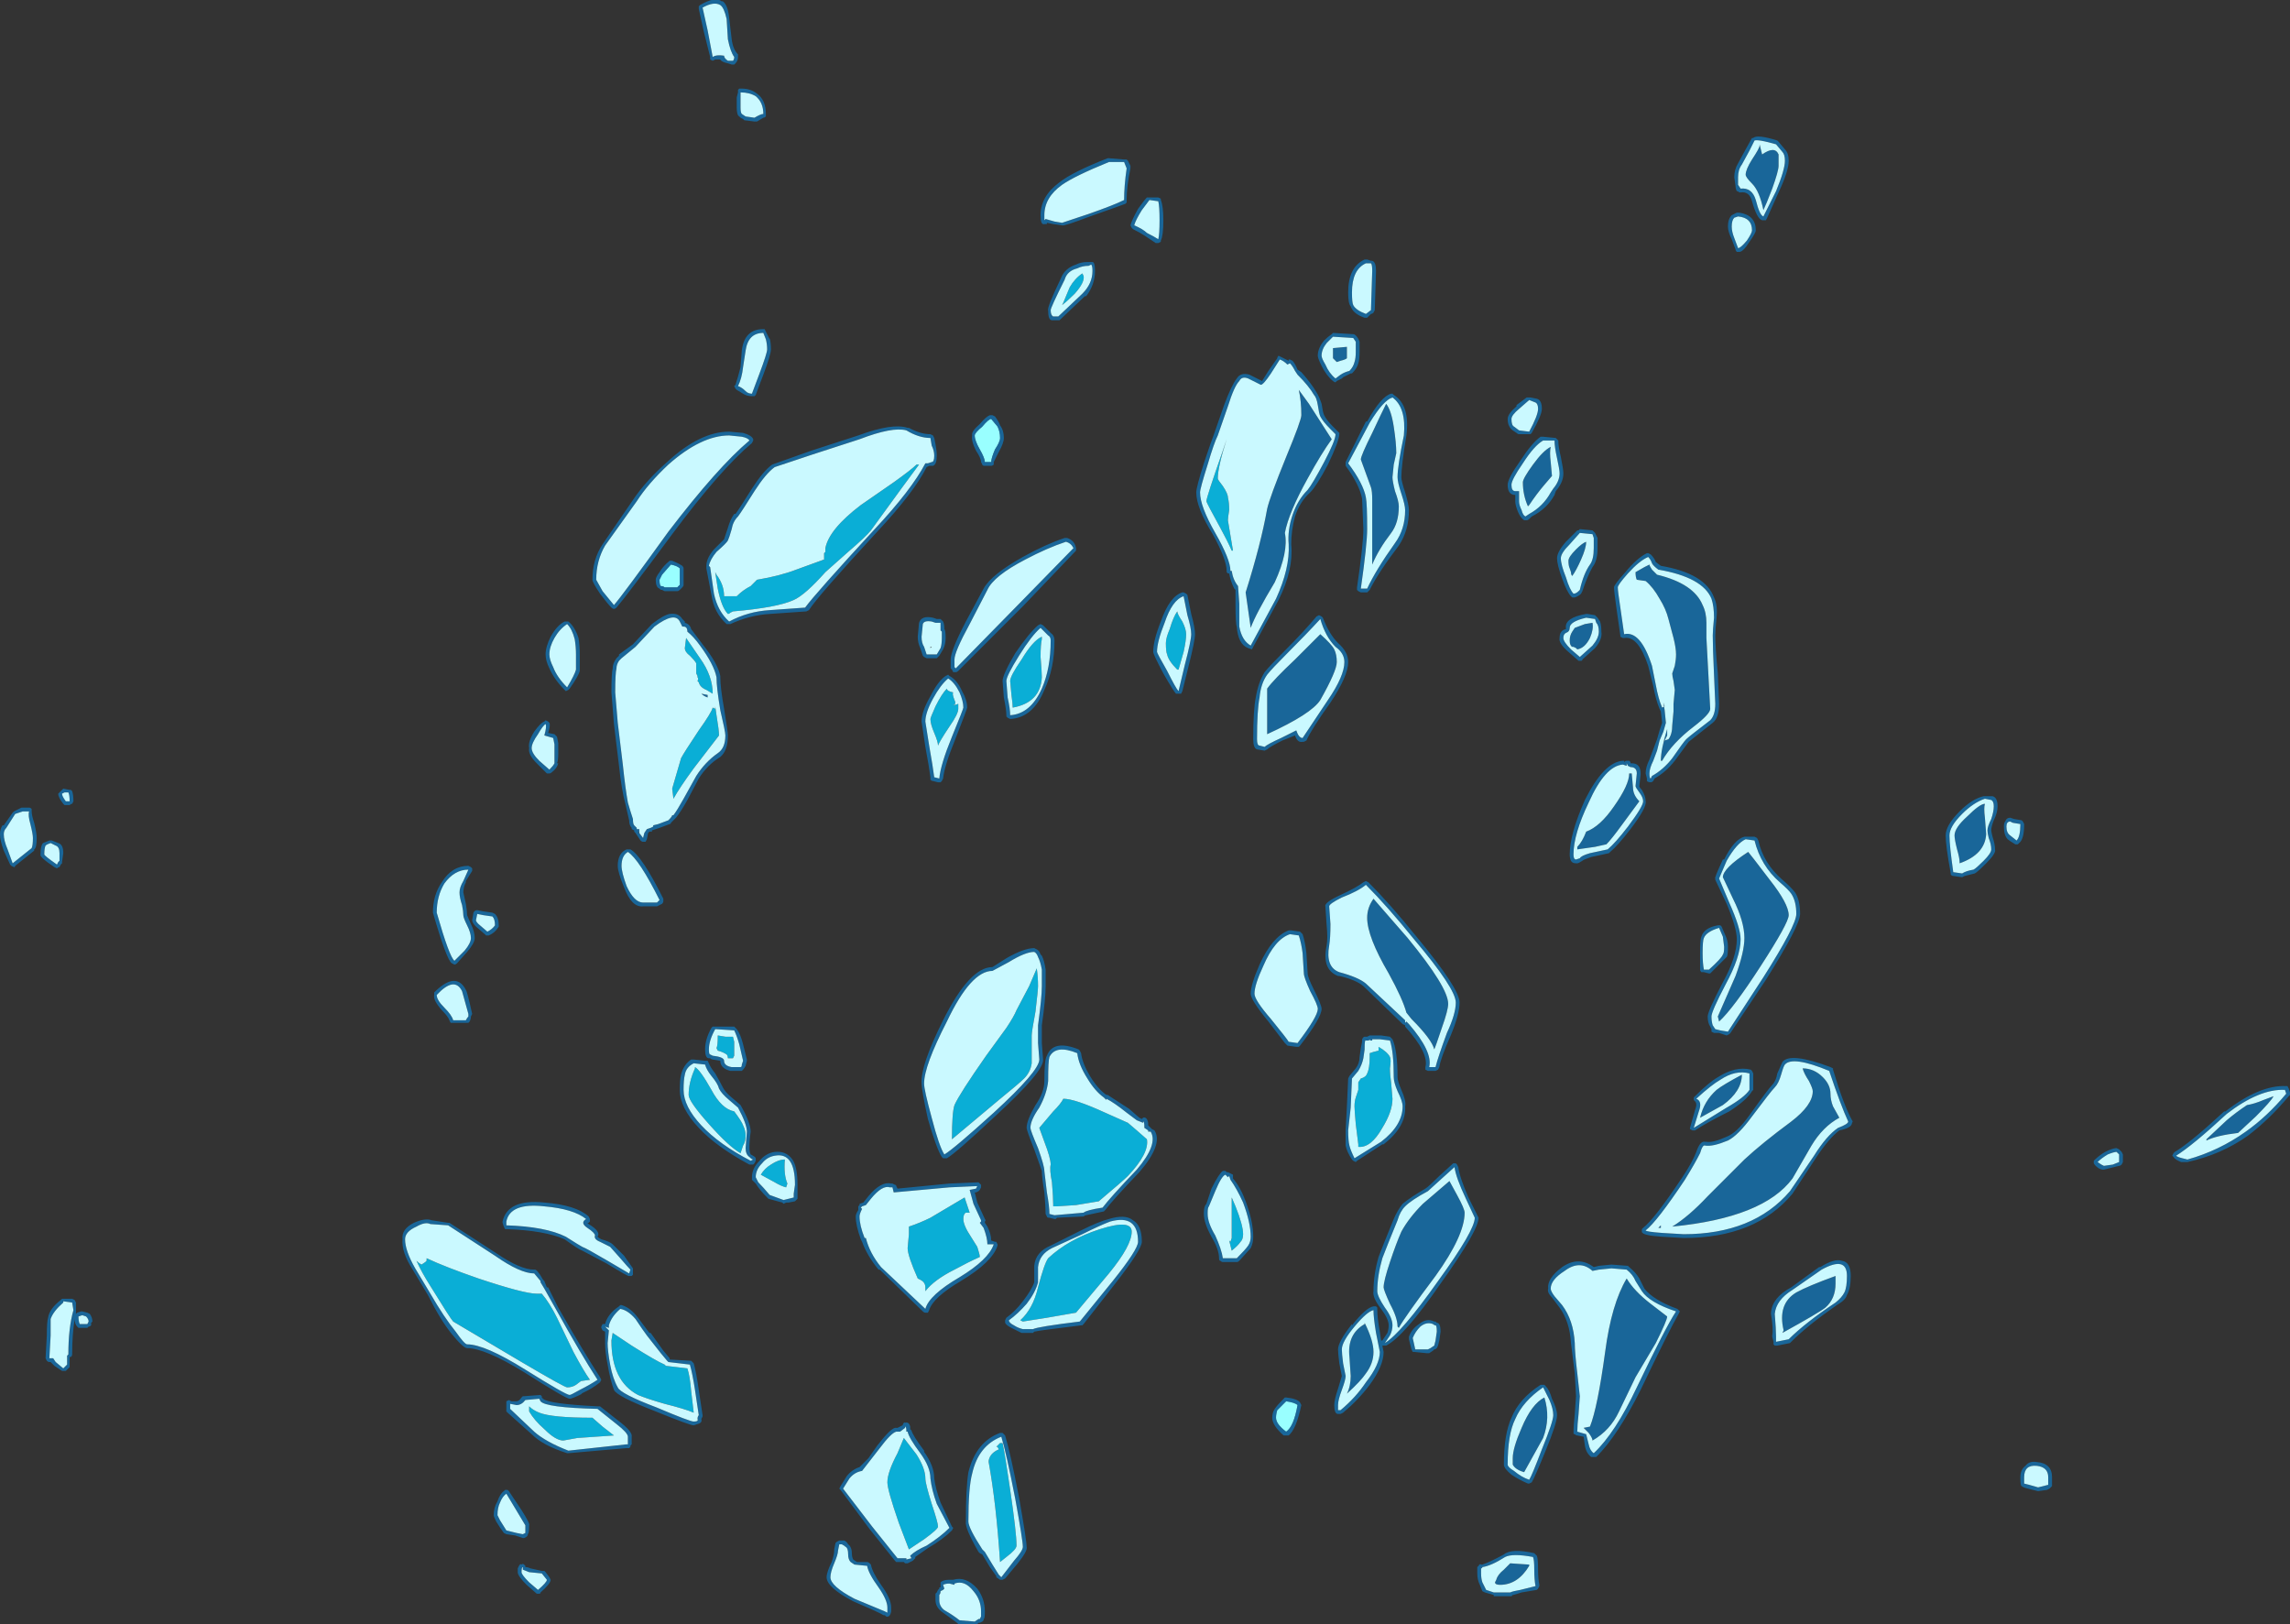 <?xml version="1.0" encoding="UTF-8" standalone="no"?>
<svg xmlns:ffdec="https://www.free-decompiler.com/flash" xmlns:xlink="http://www.w3.org/1999/xlink" ffdec:objectType="shape" height="64.15px" width="90.45px" xmlns="http://www.w3.org/2000/svg">
  <rect width="100%" height="100%" fill="#333333" stroke="none"/>
  <g transform="matrix(1.0, 0.0, 0.0, 1.0, 45.95, 59.35)">
    <path d="M4.85 -4.0 Q5.2 -3.95 5.3 -3.85 5.15 -3.0 4.85 -2.8 4.45 -3.1 4.45 -3.35 4.45 -3.5 4.5 -3.65 4.6 -3.75 4.85 -4.0 M-6.8 -42.8 L-6.55 -42.5 Q-6.45 -42.3 -6.45 -42.05 -6.45 -41.9 -6.65 -41.6 -6.8 -41.25 -6.8 -41.1 L-7.05 -41.1 Q-7.05 -41.25 -7.25 -41.6 -7.45 -41.95 -7.45 -42.15 -7.45 -42.25 -7.15 -42.5 -6.9 -42.8 -6.8 -42.8 M-19.1 -36.9 L-19.1 -36.25 -19.2 -36.15 -19.7 -36.15 Q-19.75 -36.2 -19.85 -36.2 -19.9 -36.25 -19.9 -36.45 L-19.8 -36.65 -19.45 -37.05 Q-19.2 -37.0 -19.1 -36.9" fill="#99ffff" fill-rule="evenodd" stroke="none"/>
    <path d="M2.35 -41.55 L2.5 -42.0 Q2.15 -40.9 2.15 -40.45 2.15 -40.4 2.35 -40.15 2.55 -39.85 2.55 -39.7 2.6 -39.5 2.6 -39.2 2.55 -38.9 2.55 -38.8 L2.75 -37.6 2.7 -37.6 Q2.55 -37.95 2.25 -38.5 1.7 -39.5 1.7 -39.55 1.7 -39.7 2.35 -41.55 M0.1 -33.95 Q0.1 -34.15 0.25 -34.5 0.4 -35.0 0.55 -35.2 0.55 -35.1 0.75 -34.8 0.9 -34.5 0.9 -34.3 0.9 -34.05 0.8 -33.6 L0.6 -32.9 0.55 -32.9 Q0.2 -33.25 0.15 -33.5 0.1 -33.6 0.1 -33.95 M8.15 -17.75 L8.3 -17.8 8.5 -17.85 8.5 -18.0 Q8.85 -17.8 8.95 -17.6 9.0 -17.5 8.95 -17.15 8.95 -16.9 9.0 -16.55 L9.05 -15.95 Q9.05 -15.45 8.65 -14.8 8.2 -14.0 7.7 -14.05 L7.7 -14.15 7.6 -14.95 Q7.55 -15.5 7.55 -15.65 7.55 -15.85 7.6 -16.0 L7.7 -16.3 7.7 -16.6 7.8 -16.75 Q8.0 -16.8 8.05 -16.95 8.15 -17.15 8.15 -17.6 L8.15 -17.75 M2.7 -12.05 L2.85 -11.7 Q3.15 -10.95 3.15 -10.6 3.15 -10.4 3.05 -10.3 2.95 -10.15 2.7 -9.95 L2.6 -10.35 2.65 -10.3 2.7 -10.45 2.7 -12.05 M-3.2 -48.55 L-3.15 -48.45 Q-3.1 -48.2 -3.5 -47.75 -3.8 -47.45 -4.0 -47.3 L-3.95 -47.4 -3.7 -48.0 Q-3.5 -48.35 -3.2 -48.55 M-16.3 -36.2 Q-16.1 -36.4 -16.05 -36.45 -15.15 -36.6 -14.5 -36.85 L-13.4 -37.25 -13.4 -37.5 -13.35 -37.55 -13.35 -37.7 Q-13.2 -38.45 -11.95 -39.4 L-10.65 -40.3 Q-9.95 -40.8 -9.75 -41.0 L-9.65 -41.0 -10.35 -40.05 -11.55 -38.4 Q-11.75 -38.15 -12.45 -37.55 L-13.35 -36.75 Q-14.15 -35.85 -14.6 -35.65 -15.25 -35.35 -17.0 -35.2 L-17.1 -35.15 Q-17.15 -35.1 -17.2 -35.1 -17.45 -35.35 -17.6 -36.1 L-17.7 -36.75 -17.65 -36.65 Q-17.35 -36.25 -17.35 -35.8 L-16.85 -35.8 Q-16.6 -36.05 -16.3 -36.2 M-18.9 -33.75 L-18.85 -34.15 -18.3 -33.35 Q-17.8 -32.65 -17.8 -31.95 L-18.05 -32.1 Q-18.3 -32.2 -18.35 -32.4 L-18.4 -32.45 Q-18.35 -32.55 -18.4 -32.6 L-18.4 -32.65 -18.45 -32.75 -18.45 -33.15 Q-18.5 -33.25 -18.7 -33.45 -18.9 -33.6 -18.9 -33.75 M-18.35 -30.5 Q-17.85 -31.2 -17.8 -31.4 L-17.7 -31.35 -17.7 -31.45 -17.65 -31.1 Q-17.55 -30.5 -17.55 -30.3 L-18.55 -29.0 Q-19.1 -28.25 -19.35 -27.8 L-19.4 -28.2 -19.05 -29.4 Q-18.95 -29.6 -18.35 -30.5 M-8.55 -32.15 Q-8.55 -32.05 -8.3 -32.0 -8.35 -31.95 -8.25 -31.7 -8.15 -31.5 -8.35 -31.5 -8.2 -31.5 -8.1 -31.55 L-8.1 -31.35 Q-8.1 -31.15 -8.45 -30.65 -8.85 -30.05 -8.9 -29.9 -8.9 -30.05 -9.05 -30.4 -9.2 -30.75 -9.2 -30.95 -9.2 -31.0 -9.0 -31.45 -8.75 -31.95 -8.55 -32.15 M-6.0 -31.9 L-6.05 -32.45 Q-6.05 -32.65 -5.6 -33.3 -5.15 -34.05 -4.8 -34.2 L-4.8 -34.1 Q-4.85 -33.9 -4.85 -33.4 -4.8 -32.8 -4.8 -32.6 -4.85 -31.6 -5.95 -31.4 -5.95 -31.55 -6.0 -31.9 M-24.55 -8.25 Q-24.25 -7.9 -23.95 -7.3 L-23.3 -5.95 Q-22.9 -5.2 -22.65 -4.85 L-23.0 -4.8 -23.2 -4.65 Q-23.35 -4.55 -23.55 -4.55 -23.65 -4.55 -25.35 -5.55 L-28.05 -7.15 Q-28.15 -7.25 -28.95 -8.55 -29.3 -9.1 -29.5 -9.55 -29.4 -9.45 -29.3 -9.4 L-29.15 -9.5 -29.1 -9.55 -29.1 -9.65 Q-28.35 -9.3 -27.05 -8.85 -25.25 -8.25 -24.75 -8.25 L-24.55 -8.25 M-25.05 -3.6 L-25.05 -3.8 Q-24.9 -3.65 -24.65 -3.55 -24.15 -3.35 -22.55 -3.35 L-22.15 -3.0 -21.7 -2.65 -23.15 -2.55 -23.7 -2.45 Q-24.0 -2.45 -24.45 -2.9 -24.85 -3.25 -25.05 -3.6 M-8.25 -15.7 Q-8.05 -16.15 -7.0 -17.65 L-6.2 -18.75 Q-5.9 -19.2 -5.8 -19.45 L-5.3 -20.4 -5.0 -21.1 Q-4.95 -20.75 -4.95 -20.4 -4.95 -20.25 -5.05 -19.4 -5.2 -18.6 -5.2 -18.45 L-5.2 -17.35 Q-5.25 -17.0 -5.5 -16.75 -5.7 -16.55 -6.5 -15.9 L-8.35 -14.35 Q-8.35 -15.4 -8.25 -15.7 M-4.7 -14.25 L-4.9 -14.8 -4.35 -15.45 Q-4.05 -15.75 -3.95 -15.95 -3.5 -15.95 -2.3 -15.4 L-1.4 -15.0 -1.05 -14.7 -0.65 -14.35 Q-0.55 -13.8 -1.4 -12.9 -1.6 -12.7 -2.55 -11.9 L-3.45 -11.75 -4.2 -11.7 Q-4.4 -11.7 -4.35 -11.7 L-4.35 -11.75 Q-4.35 -12.05 -4.4 -12.65 -4.5 -13.15 -4.45 -13.35 -4.45 -13.6 -4.7 -14.25 M-17.6 -17.85 L-17.65 -17.95 Q-17.6 -18.05 -17.6 -18.4 L-17.6 -18.45 -17.3 -18.4 -17.0 -18.4 -16.95 -18.2 -16.95 -17.65 -17.0 -17.55 -17.2 -17.55 Q-17.2 -17.65 -17.25 -17.7 -17.4 -17.8 -17.6 -17.85 M-18.5 -17.15 L-18.5 -17.2 Q-18.3 -17.1 -17.85 -16.3 -17.45 -15.55 -16.95 -15.45 -16.65 -15.05 -16.6 -14.9 -16.5 -14.7 -16.5 -14.5 -16.5 -14.25 -16.6 -14.1 L-16.7 -13.8 Q-17.15 -14.05 -17.95 -14.95 -18.75 -15.85 -18.75 -16.1 -18.75 -16.6 -18.5 -17.15 M-15.35 -12.65 L-15.9 -12.95 Q-15.75 -13.2 -15.5 -13.35 -15.2 -13.55 -14.95 -13.55 -15.0 -12.95 -14.85 -12.6 L-14.9 -12.45 Q-15.1 -12.5 -15.35 -12.65 M-19.7 -5.45 L-19.65 -5.4 -18.8 -5.3 Q-18.7 -5.0 -18.65 -4.4 L-18.55 -3.55 Q-18.9 -3.7 -19.7 -3.9 -20.4 -4.1 -20.75 -4.25 -21.8 -4.8 -21.8 -6.4 L-21.75 -6.7 -21.0 -6.2 Q-20.05 -5.6 -19.7 -5.45 M-2.5 -10.8 Q-1.25 -11.2 -1.25 -10.7 -1.25 -10.15 -2.15 -9.05 L-3.45 -7.5 -4.6 -7.3 -5.55 -7.15 -5.65 -7.2 Q-5.15 -7.65 -4.95 -8.5 -4.7 -9.45 -4.55 -9.65 -3.75 -10.4 -2.5 -10.8 M-7.65 -11.45 L-7.8 -11.45 Q-7.9 -11.4 -7.9 -11.2 -7.9 -10.95 -7.6 -10.5 L-7.35 -10.1 Q-7.25 -9.8 -7.25 -9.7 -7.7 -9.5 -8.25 -9.2 -9.05 -8.8 -9.4 -8.35 L-9.4 -8.5 Q-9.4 -8.7 -9.6 -8.8 L-9.7 -8.85 Q-10.1 -9.75 -10.1 -10.05 L-10.05 -10.6 -10.05 -10.9 Q-9.6 -11.05 -9.2 -11.25 L-7.85 -12.05 -7.65 -11.45 M-6.55 -2.2 L-6.6 -2.2 -6.45 -2.35 -6.35 -2.35 Q-6.25 -1.9 -6.05 -0.5 -5.8 1.2 -5.8 1.7 -5.8 1.85 -6.2 2.15 L-6.45 2.35 Q-6.6 0.05 -6.9 -1.6 L-6.9 -1.65 Q-6.85 -1.95 -6.5 -2.1 L-6.55 -2.2 M-10.5 -1.95 L-10.25 -2.55 -9.75 -1.9 Q-9.4 -1.35 -9.4 -0.95 -9.4 -0.75 -9.15 0.05 -8.9 0.8 -8.9 0.95 -8.9 1.05 -9.45 1.45 L-10.05 1.85 -10.45 0.8 Q-10.9 -0.5 -10.9 -0.8 -10.9 -1.2 -10.5 -1.95" fill="#00cdff" fill-opacity="0.8" fill-rule="evenodd" stroke="none"/>
    <path d="M23.55 -53.6 L23.55 -53.65 23.65 -53.25 Q24.15 -53.6 24.3 -53.25 L24.3 -52.8 Q24.3 -52.6 24.05 -51.9 23.8 -51.25 23.7 -51.05 23.55 -51.8 23.25 -52.1 23.0 -52.35 23.0 -52.45 23.0 -52.65 23.25 -53.05 23.55 -53.5 23.55 -53.6 M23.3 -53.9 Q23.45 -54.05 24.25 -53.8 L24.3 -53.75 24.55 -53.45 Q24.7 -53.3 24.7 -53.0 24.7 -52.6 24.3 -51.75 L23.85 -50.75 23.8 -50.65 23.65 -50.65 Q23.45 -50.7 23.25 -51.4 23.15 -51.8 22.8 -51.75 L22.75 -51.75 Q22.7 -51.8 22.65 -51.8 22.6 -51.9 22.6 -52.0 L22.55 -52.35 Q22.55 -52.65 22.7 -52.9 L23.0 -53.45 23.25 -53.9 23.3 -53.9 M23.35 -53.8 L23.15 -53.4 22.85 -52.85 Q22.7 -52.65 22.7 -52.35 L22.7 -52.05 22.8 -51.9 Q23.25 -51.95 23.4 -51.45 23.55 -50.85 23.7 -50.8 L24.2 -51.8 Q24.55 -52.65 24.55 -53.0 24.55 -53.25 24.45 -53.35 L24.2 -53.65 Q23.5 -53.85 23.35 -53.8 M23.15 -49.8 Q22.9 -49.4 22.75 -49.4 L22.65 -49.4 Q22.6 -49.45 22.6 -49.5 L22.45 -49.9 Q22.3 -50.2 22.3 -50.4 22.3 -50.7 22.45 -50.85 L22.65 -50.95 22.75 -50.95 Q23.4 -50.85 23.4 -50.25 23.4 -50.15 23.15 -49.8 M22.55 -50.75 Q22.45 -50.65 22.45 -50.4 22.45 -50.2 22.55 -49.95 L22.7 -49.55 Q22.8 -49.55 23.05 -49.85 23.25 -50.15 23.25 -50.25 23.25 -50.75 22.7 -50.8 L22.55 -50.75 M14.35 -43.65 L14.5 -43.65 14.75 -43.6 Q14.95 -43.55 14.95 -43.2 14.95 -42.95 14.55 -42.25 L14.5 -42.2 14.05 -42.2 Q14.0 -42.2 13.95 -42.25 L13.8 -42.35 Q13.6 -42.5 13.6 -42.8 13.6 -43.0 13.95 -43.3 L13.95 -43.35 14.35 -43.65 M13.75 -42.8 Q13.75 -42.55 13.85 -42.5 L14.05 -42.35 14.45 -42.3 Q14.8 -42.95 14.8 -43.2 14.8 -43.4 14.7 -43.45 L14.45 -43.55 14.05 -43.2 Q13.75 -42.95 13.75 -42.8 M4.55 -45.3 L4.95 -45.1 4.95 -45.15 5.0 -45.15 5.1 -45.1 Q5.2 -45.0 5.3 -44.75 L5.45 -44.65 Q5.85 -44.2 6.05 -43.85 6.15 -43.7 6.25 -43.4 6.3 -43.05 6.35 -42.95 6.45 -42.75 6.7 -42.5 L6.95 -42.25 6.95 -42.2 Q6.95 -41.95 6.5 -41.0 6.05 -40.15 5.8 -39.9 5.4 -39.55 5.2 -38.95 5.05 -38.4 5.05 -37.85 5.15 -36.85 4.55 -35.65 3.85 -34.35 3.55 -33.8 L3.5 -33.7 3.35 -33.75 Q2.95 -33.9 2.9 -34.6 2.85 -34.7 2.85 -35.5 L2.85 -36.05 2.8 -36.1 Q2.65 -36.4 2.6 -36.7 L2.55 -36.7 2.5 -36.75 2.5 -36.8 Q2.5 -37.25 1.95 -38.25 1.3 -39.3 1.3 -39.9 1.3 -40.1 1.6 -41.05 1.9 -41.95 2.0 -42.2 L2.4 -43.35 Q2.7 -44.15 2.9 -44.4 3.05 -44.65 3.4 -44.55 3.6 -44.45 3.9 -44.3 L4.15 -44.7 4.5 -45.2 Q4.5 -45.25 4.55 -45.3 M5.45 -42.95 Q5.45 -43.5 5.35 -43.95 L5.75 -43.4 6.65 -42.0 Q6.25 -41.45 5.7 -40.45 4.95 -39.1 4.8 -38.3 4.95 -37.55 4.4 -36.35 3.65 -35.1 3.45 -34.55 L3.25 -35.95 Q3.85 -37.85 4.1 -39.25 4.2 -39.7 4.85 -41.3 5.45 -42.75 5.45 -42.95 M5.0 -45.0 L4.9 -44.95 Q4.75 -45.1 4.6 -45.15 L4.25 -44.6 Q3.95 -44.15 3.85 -44.15 3.55 -44.3 3.35 -44.4 3.1 -44.5 3.0 -44.3 2.8 -44.1 2.55 -43.3 L2.15 -42.15 Q2.0 -41.85 1.75 -41.0 1.45 -40.05 1.45 -39.9 1.45 -39.35 2.05 -38.3 2.65 -37.25 2.65 -36.8 L2.7 -36.8 Q2.75 -36.45 2.95 -36.2 L3.0 -35.5 Q3.0 -34.75 3.0 -34.6 3.1 -34.05 3.45 -33.85 L4.45 -35.7 Q5.0 -36.9 4.95 -37.85 4.9 -38.4 5.1 -39.0 5.3 -39.6 5.7 -40.0 5.9 -40.25 6.35 -41.1 6.8 -41.95 6.8 -42.2 L6.6 -42.4 Q6.3 -42.7 6.2 -42.9 6.15 -43.0 6.1 -43.35 6.05 -43.65 5.95 -43.75 5.75 -44.1 5.3 -44.55 L5.2 -44.7 Q5.1 -44.9 5.0 -45.0 M8.4 -48.65 L8.35 -47.1 8.3 -47.0 Q8.25 -46.95 8.2 -46.95 L8.05 -46.8 7.95 -46.8 Q7.5 -46.95 7.4 -47.25 7.3 -47.35 7.3 -47.8 7.3 -48.8 7.95 -49.1 L8.05 -49.1 8.2 -49.05 8.25 -49.05 Q8.4 -49.0 8.4 -48.65 M8.2 -48.95 L8.0 -48.95 Q7.45 -48.7 7.45 -47.8 7.45 -47.4 7.5 -47.3 7.6 -47.1 8.0 -46.95 L8.2 -47.1 8.25 -48.65 Q8.25 -48.9 8.2 -48.95 M6.7 -46.2 L7.5 -46.15 Q7.55 -46.15 7.6 -46.1 7.7 -46.0 7.75 -45.85 L7.75 -45.45 Q7.75 -45.15 7.7 -45.0 7.65 -44.8 7.45 -44.6 L7.4 -44.6 Q7.2 -44.5 7.1 -44.45 L7.05 -44.4 6.85 -44.3 6.8 -44.25 Q6.75 -44.25 6.7 -44.3 6.45 -44.5 6.25 -44.9 6.1 -45.2 6.1 -45.3 6.1 -45.6 6.35 -45.9 6.5 -46.05 6.65 -46.15 L6.7 -46.2 M7.25 -45.65 L7.25 -45.2 Q7.2 -45.15 7.0 -45.1 L6.85 -45.05 6.7 -45.2 6.7 -45.6 7.25 -45.65 M7.5 -46.0 L6.7 -46.05 6.45 -45.8 Q6.25 -45.55 6.25 -45.3 6.25 -45.2 6.4 -44.95 6.55 -44.6 6.8 -44.4 L7.0 -44.55 Q7.15 -44.65 7.35 -44.7 7.5 -44.85 7.55 -45.05 7.6 -45.2 7.6 -45.45 L7.6 -45.85 7.5 -46.0 M8.05 -42.7 Q8.6 -43.7 9.0 -43.8 L9.05 -43.8 9.1 -43.75 Q9.75 -43.35 9.6 -42.15 9.4 -40.95 9.4 -40.5 9.4 -40.35 9.55 -39.9 9.7 -39.4 9.7 -39.2 9.7 -38.4 9.3 -37.8 8.5 -36.75 8.15 -36.05 L8.05 -35.95 7.8 -35.95 7.7 -36.0 7.65 -36.05 7.65 -36.15 Q7.9 -37.85 7.9 -38.45 L7.85 -39.65 Q7.75 -40.2 7.2 -40.95 L7.2 -41.1 8.0 -42.7 8.05 -42.7 M9.05 -43.65 Q8.7 -43.55 8.15 -42.65 L7.3 -41.05 Q7.9 -40.25 8.0 -39.7 8.05 -39.45 8.05 -38.45 8.05 -37.85 7.8 -36.1 L8.05 -36.1 Q8.4 -36.85 9.15 -37.9 9.55 -38.45 9.55 -39.2 9.55 -39.4 9.4 -39.85 9.25 -40.3 9.25 -40.5 9.25 -40.95 9.5 -42.15 9.6 -43.25 9.05 -43.65 M8.8 -43.4 Q9.0 -43.15 9.1 -42.5 9.2 -41.85 9.2 -41.45 L9.1 -41.0 9.05 -40.5 Q9.05 -40.35 9.15 -39.95 9.3 -39.55 9.3 -39.35 9.3 -38.7 9.0 -38.3 8.5 -37.65 8.25 -37.05 L8.25 -39.6 Q8.25 -39.95 8.2 -40.1 L7.8 -41.2 Q7.8 -41.35 8.25 -42.25 8.6 -43.0 8.8 -43.4 M0.9 -35.9 L0.95 -35.85 1.1 -35.1 Q1.25 -34.55 1.25 -34.3 1.25 -34.05 1.0 -33.05 L0.75 -32.05 0.7 -31.95 Q0.65 -31.95 0.6 -31.95 L0.5 -31.95 Q0.4 -32.05 0.0 -32.75 -0.4 -33.5 -0.4 -33.6 -0.4 -34.05 -0.1 -34.8 0.25 -35.8 0.75 -35.95 L0.8 -35.95 0.9 -35.9 M4.0 -32.8 Q4.2 -33.05 4.75 -33.6 5.55 -34.4 6.05 -35.0 L6.15 -35.05 6.25 -35.0 6.3 -34.95 Q6.55 -34.3 6.9 -33.95 7.3 -33.6 7.3 -33.2 7.3 -32.65 6.6 -31.6 5.85 -30.55 5.65 -30.1 L5.55 -30.05 5.5 -30.05 Q5.3 -30.0 5.2 -30.3 L4.7 -30.1 Q4.2 -29.85 4.1 -29.75 L4.0 -29.7 3.7 -29.75 Q3.55 -29.8 3.55 -30.15 3.55 -31.3 3.65 -31.8 3.75 -32.4 4.0 -32.8 M1.1 -34.3 Q1.1 -34.55 0.95 -35.05 L0.8 -35.8 Q0.35 -35.65 0.05 -34.75 -0.25 -34.0 -0.25 -33.6 -0.25 -33.55 0.15 -32.85 0.5 -32.15 0.6 -32.05 L0.85 -33.1 Q1.1 -34.05 1.1 -34.3 M4.85 -33.5 Q4.3 -32.95 4.1 -32.7 3.85 -32.35 3.8 -31.8 3.7 -31.3 3.7 -30.15 3.7 -29.9 3.8 -29.9 L4.0 -29.85 Q4.1 -29.95 4.65 -30.2 L5.25 -30.5 Q5.35 -30.2 5.5 -30.2 L6.5 -31.7 Q7.15 -32.65 7.15 -33.2 7.15 -33.55 6.8 -33.8 6.4 -34.2 6.2 -34.9 5.65 -34.3 4.85 -33.5 M4.1 -32.15 Q4.35 -32.5 5.2 -33.3 6.05 -34.15 6.2 -34.3 6.65 -33.9 6.75 -33.7 6.85 -33.5 6.85 -33.2 6.85 -32.85 6.2 -31.7 5.85 -31.15 4.1 -30.35 L4.1 -32.15 M19.45 -37.15 L19.65 -37.0 Q21.4 -36.7 21.75 -35.75 21.9 -35.45 21.85 -34.95 21.8 -34.45 21.8 -34.25 21.8 -33.75 21.9 -32.75 L21.95 -31.55 Q21.95 -31.0 21.7 -30.8 L20.75 -30.05 20.2 -29.3 Q19.85 -28.85 19.4 -28.6 L19.35 -28.5 Q19.3 -28.45 19.25 -28.45 19.15 -28.45 19.1 -28.5 19.1 -28.55 19.1 -28.6 L19.05 -28.8 Q19.05 -29.05 19.2 -29.35 L19.5 -30.15 19.6 -30.5 19.7 -30.8 19.65 -31.25 19.6 -31.35 Q19.45 -31.7 19.35 -32.25 L19.15 -33.05 Q18.75 -34.25 18.2 -34.15 L18.15 -34.15 18.05 -34.2 18.05 -34.25 17.9 -35.3 Q17.8 -36.0 17.8 -36.15 17.8 -36.25 18.25 -36.75 18.7 -37.3 19.1 -37.5 L19.15 -37.5 19.25 -37.45 Q19.4 -37.3 19.45 -37.15 M18.35 -36.7 Q17.95 -36.25 17.95 -36.15 17.95 -36.0 18.05 -35.35 L18.2 -34.3 Q18.85 -34.45 19.3 -33.05 L19.45 -32.3 Q19.55 -31.75 19.7 -31.4 L19.8 -31.45 19.75 -31.6 19.8 -31.3 19.85 -30.8 19.75 -30.45 19.6 -30.1 19.5 -29.7 19.35 -29.3 Q19.2 -29.0 19.2 -28.8 19.2 -28.6 19.25 -28.6 L19.3 -28.7 Q19.75 -28.95 20.1 -29.4 20.55 -30.05 20.65 -30.15 20.75 -30.25 21.6 -30.9 21.8 -31.1 21.8 -31.55 L21.75 -32.7 Q21.7 -33.75 21.7 -34.25 21.7 -34.45 21.75 -34.95 21.75 -35.4 21.65 -35.7 21.3 -36.55 19.55 -36.85 19.35 -37.0 19.3 -37.1 19.25 -37.25 19.15 -37.35 18.8 -37.2 18.35 -36.7 M18.7 -36.45 Q18.65 -36.55 18.65 -36.75 L19.0 -36.95 19.2 -37.05 Q19.2 -37.0 19.3 -36.85 L19.5 -36.65 Q20.95 -36.3 21.3 -35.45 21.45 -35.15 21.45 -34.75 L21.45 -34.15 21.6 -31.35 Q21.6 -31.15 20.95 -30.65 20.1 -30.0 19.7 -29.3 L19.65 -29.3 Q19.65 -29.75 19.9 -30.55 L19.9 -30.3 19.8 -30.1 19.95 -30.15 Q20.1 -30.35 20.1 -30.7 L20.15 -31.25 20.15 -31.55 20.2 -32.1 20.15 -32.45 Q20.1 -32.65 20.1 -32.75 L20.2 -33.05 Q20.25 -33.3 20.25 -33.5 20.25 -33.75 20.15 -34.15 L19.95 -34.9 Q19.85 -35.3 19.6 -35.7 19.35 -36.15 19.05 -36.4 L18.7 -36.45 M15.6 -41.95 Q15.6 -41.7 15.7 -41.3 15.8 -40.8 15.8 -40.65 15.8 -40.3 15.5 -39.95 L15.45 -39.8 Q15.15 -39.25 14.55 -38.95 L14.45 -38.85 Q14.4 -38.8 14.35 -38.8 14.3 -38.8 14.25 -38.8 14.1 -38.9 14.0 -39.15 13.9 -39.4 13.9 -39.55 L13.9 -39.8 Q13.6 -39.8 13.6 -40.2 13.6 -40.45 14.1 -41.15 14.55 -41.85 14.9 -42.1 L15.0 -42.1 15.5 -42.05 15.6 -41.95 M15.55 -41.25 Q15.45 -41.7 15.45 -41.95 L15.0 -41.95 Q14.65 -41.75 14.2 -41.05 13.75 -40.4 13.75 -40.2 13.75 -39.95 13.9 -39.95 L14.05 -39.95 14.05 -39.55 Q14.05 -39.4 14.15 -39.2 14.2 -39.0 14.3 -38.95 L14.45 -39.05 Q15.0 -39.35 15.3 -39.9 L15.4 -40.05 Q15.65 -40.35 15.65 -40.65 15.65 -40.8 15.55 -41.25 M14.6 -41.0 Q15.0 -41.55 15.3 -41.7 15.25 -41.5 15.3 -41.1 L15.35 -40.55 15.05 -40.2 Q14.75 -39.85 14.45 -39.4 L14.4 -39.35 Q14.2 -39.8 14.2 -40.3 14.2 -40.45 14.6 -41.0 M17.15 -38.1 L17.15 -37.7 Q17.15 -37.2 16.95 -36.95 16.75 -36.6 16.55 -36.0 L16.5 -35.9 Q16.4 -35.8 16.25 -35.75 L16.15 -35.75 16.1 -35.8 Q15.95 -35.95 15.75 -36.5 15.55 -37.05 15.55 -37.3 15.55 -37.55 15.9 -37.95 L16.35 -38.4 16.4 -38.4 16.45 -38.45 16.95 -38.4 17.05 -38.3 17.15 -38.1 M16.65 -34.7 L16.95 -34.75 Q17.0 -34.5 16.85 -34.15 16.65 -33.75 16.35 -33.7 L16.3 -33.75 16.2 -33.8 16.15 -33.8 Q16.05 -33.85 16.05 -34.05 16.05 -34.25 16.15 -34.4 L16.25 -34.55 16.65 -34.7 M17.05 -34.9 L16.7 -34.95 Q16.05 -34.8 16.05 -34.55 16.05 -34.4 15.9 -34.35 15.8 -34.3 15.8 -34.15 15.8 -34.0 16.1 -33.7 L16.45 -33.4 16.95 -33.85 Q17.2 -34.15 17.2 -34.4 17.2 -34.65 17.1 -34.75 L17.05 -34.9 M16.0 -37.2 Q16.0 -37.35 16.3 -37.65 16.55 -37.9 16.7 -37.95 16.7 -37.7 16.5 -37.25 16.3 -36.8 16.15 -36.6 16.1 -36.65 16.1 -36.75 L16.05 -36.9 Q16.0 -37.0 16.0 -37.2 M17.0 -38.1 L16.95 -38.25 16.45 -38.3 16.05 -37.85 Q15.7 -37.5 15.7 -37.3 15.7 -37.05 15.9 -36.55 16.05 -36.05 16.2 -35.9 16.3 -35.9 16.4 -36.0 L16.45 -36.05 Q16.6 -36.7 16.85 -37.05 17.0 -37.25 17.0 -37.7 L17.0 -38.1 M16.75 -35.1 L17.05 -35.05 Q17.1 -35.0 17.15 -34.95 L17.25 -34.8 Q17.3 -34.65 17.3 -34.4 17.35 -34.1 17.05 -33.75 L16.55 -33.3 Q16.55 -33.25 16.5 -33.25 L16.4 -33.25 16.0 -33.6 Q15.6 -33.95 15.65 -34.15 15.65 -34.45 15.9 -34.5 L15.9 -34.55 Q15.85 -34.95 16.7 -35.1 L16.75 -35.1 M18.2 -29.3 L18.2 -29.25 Q18.25 -29.3 18.3 -29.3 L18.4 -29.3 18.45 -29.25 18.45 -29.2 18.5 -29.2 Q18.85 -29.2 18.85 -28.8 L18.85 -28.75 18.8 -28.3 Q18.8 -28.25 18.9 -28.15 19.05 -27.9 19.05 -27.7 19.1 -27.45 18.45 -26.6 17.95 -25.95 17.65 -25.7 L17.6 -25.65 16.9 -25.5 Q16.6 -25.4 16.55 -25.35 16.4 -25.25 16.35 -25.25 L16.3 -25.25 Q16.15 -25.25 16.1 -25.35 16.05 -25.45 16.05 -25.6 16.05 -26.4 16.65 -27.75 17.4 -29.25 18.15 -29.3 L18.2 -29.3 M18.45 -29.05 L18.35 -29.1 18.3 -29.2 18.3 -29.1 18.15 -29.15 Q17.45 -29.1 16.8 -27.65 16.2 -26.4 16.2 -25.6 16.2 -25.4 16.3 -25.4 L16.45 -25.45 Q16.5 -25.55 16.85 -25.65 L17.55 -25.8 Q17.85 -26.05 18.35 -26.7 18.95 -27.5 18.95 -27.7 18.95 -27.85 18.8 -28.05 18.65 -28.25 18.65 -28.3 L18.7 -28.8 Q18.7 -29.05 18.45 -29.05 M18.4 -28.8 L18.5 -28.8 18.55 -28.25 Q18.55 -27.95 18.8 -27.7 L18.1 -26.75 Q17.7 -26.2 17.5 -26.0 L17.05 -25.9 16.35 -25.8 16.35 -25.9 Q16.55 -26.1 16.7 -26.5 17.25 -26.7 17.8 -27.5 18.4 -28.35 18.4 -28.8 M22.15 -25.4 Q22.55 -26.2 22.95 -26.3 L23.35 -26.3 23.45 -26.25 23.5 -26.15 Q23.7 -25.25 24.45 -24.6 24.8 -24.3 24.95 -24.1 25.15 -23.8 25.15 -23.25 25.15 -22.8 23.8 -20.65 L22.4 -18.55 22.35 -18.5 22.25 -18.45 21.95 -18.55 21.75 -18.55 21.65 -18.6 21.65 -18.7 21.6 -18.8 Q21.5 -18.95 21.5 -19.2 21.5 -19.4 22.1 -20.55 22.65 -21.55 22.65 -22.25 22.65 -22.7 22.25 -23.65 L21.8 -24.6 21.8 -24.65 Q21.75 -24.65 22.1 -25.4 L22.15 -25.4 M22.5 -23.85 L22.1 -24.7 Q22.1 -25.05 23.1 -25.7 23.15 -25.65 23.95 -24.6 24.7 -23.65 24.7 -23.2 24.7 -22.9 23.6 -21.2 22.5 -19.5 21.95 -19.0 L21.9 -19.2 22.6 -20.8 Q22.95 -21.75 22.95 -22.3 22.95 -22.95 22.5 -23.85 M23.0 -26.2 Q22.65 -26.05 22.25 -25.35 L21.95 -24.65 22.35 -23.7 Q22.8 -22.7 22.8 -22.25 22.8 -21.55 22.2 -20.45 21.65 -19.4 21.65 -19.2 21.65 -19.0 21.7 -18.85 L21.8 -18.7 22.0 -18.65 22.3 -18.6 23.7 -20.75 Q25.0 -22.8 25.0 -23.25 25.0 -23.75 24.8 -24.05 24.7 -24.2 24.35 -24.5 23.6 -25.15 23.35 -26.15 L23.0 -26.2 M21.25 -22.35 Q21.35 -22.7 21.9 -22.8 L22.0 -22.8 22.05 -22.75 22.2 -22.4 Q22.3 -22.2 22.3 -21.95 22.3 -21.6 22.25 -21.55 22.15 -21.45 21.65 -20.95 L21.6 -20.9 21.55 -20.9 21.35 -20.95 Q21.3 -20.95 21.25 -20.95 21.2 -21.0 21.2 -21.05 21.2 -21.25 21.2 -21.7 21.2 -22.25 21.25 -22.35 M21.85 -16.3 Q22.1 -16.5 22.85 -16.9 22.85 -16.25 22.1 -15.7 L21.2 -15.2 Q21.35 -15.85 21.85 -16.3 M21.35 -22.3 Q21.3 -22.2 21.3 -21.7 21.3 -21.3 21.35 -21.05 L21.55 -21.05 Q22.05 -21.5 22.1 -21.65 22.15 -21.7 22.15 -21.95 L22.1 -22.35 21.95 -22.7 Q21.45 -22.55 21.35 -22.3 M21.0 -16.05 Q21.55 -16.6 21.9 -16.8 22.6 -17.25 23.2 -17.1 L23.25 -17.05 23.3 -16.95 23.3 -16.3 23.25 -16.25 Q23.05 -15.9 22.35 -15.45 21.45 -15.0 21.0 -14.7 L20.9 -14.7 20.8 -14.75 20.8 -14.8 21.0 -15.5 Q21.1 -15.75 21.0 -15.85 L20.95 -15.9 20.95 -16.0 21.0 -16.05 M21.45 -14.25 Q21.7 -14.2 22.25 -14.45 22.65 -14.6 23.15 -15.3 23.9 -16.35 24.05 -16.5 24.2 -16.65 24.25 -16.95 24.4 -17.3 24.45 -17.4 24.75 -17.8 26.35 -17.2 L26.45 -17.15 26.45 -17.1 Q26.85 -15.75 27.2 -15.1 27.25 -15.05 27.2 -15.0 27.2 -14.8 26.7 -14.7 26.3 -14.4 25.8 -13.65 L24.85 -12.2 Q23.4 -10.45 20.55 -10.45 L19.7 -10.5 Q18.9 -10.55 18.9 -10.7 L18.9 -10.8 18.95 -10.85 Q19.4 -11.2 20.5 -12.85 20.9 -13.45 21.05 -13.85 21.2 -14.3 21.4 -14.25 L21.45 -14.25 M8.05 -23.1 Q8.05 -23.5 8.3 -23.85 L9.65 -22.3 Q11.25 -20.35 11.25 -19.7 11.25 -19.45 11.0 -18.75 10.75 -18.0 10.7 -17.9 10.6 -18.3 9.8 -19.1 L9.6 -19.35 Q9.45 -19.9 8.9 -20.9 8.05 -22.35 8.05 -23.1 M21.15 -15.45 L20.95 -14.8 22.25 -15.6 Q22.95 -16.0 23.15 -16.3 L23.15 -16.95 Q22.6 -17.1 22.0 -16.7 21.65 -16.5 21.05 -15.95 21.3 -15.85 21.15 -15.45 M8.0 -24.55 L8.1 -24.5 Q8.95 -23.65 10.0 -22.35 11.7 -20.3 11.7 -19.75 11.7 -19.3 11.35 -18.45 10.95 -17.55 10.9 -17.2 L10.85 -17.1 10.75 -17.05 10.45 -17.05 10.35 -17.1 Q10.35 -17.15 10.35 -17.2 10.5 -17.75 9.55 -18.8 L9.55 -18.85 9.45 -18.9 9.4 -18.95 7.9 -20.4 Q7.6 -20.65 6.95 -20.8 L6.9 -20.8 Q6.25 -21.05 6.45 -22.0 6.5 -22.3 6.45 -22.8 L6.4 -23.55 Q6.35 -23.7 7.0 -24.0 7.65 -24.3 7.9 -24.5 L8.0 -24.55 M5.5 -21.7 Q5.45 -22.1 5.35 -22.4 L5.0 -22.45 Q4.4 -22.25 3.95 -21.2 3.6 -20.45 3.6 -20.1 3.6 -19.85 4.25 -19.1 4.9 -18.3 4.95 -18.2 L5.3 -18.15 Q6.1 -19.2 6.1 -19.5 6.1 -19.65 5.8 -20.2 5.55 -20.75 5.55 -20.9 L5.5 -21.7 M7.05 -23.9 Q6.55 -23.65 6.55 -23.55 L6.6 -22.85 Q6.6 -22.3 6.55 -22.0 6.4 -21.15 6.95 -20.95 7.7 -20.75 8.0 -20.5 L9.55 -19.05 9.55 -18.95 9.6 -19.0 9.7 -18.9 Q10.65 -17.8 10.5 -17.2 L10.75 -17.2 Q10.85 -17.6 11.2 -18.55 11.55 -19.3 11.55 -19.75 11.55 -20.3 9.9 -22.25 8.85 -23.55 8.0 -24.4 7.7 -24.15 7.05 -23.9 M5.65 -21.7 L5.7 -20.9 Q5.7 -20.75 5.95 -20.25 6.25 -19.65 6.25 -19.5 6.25 -19.15 5.4 -18.05 L5.35 -18.0 5.25 -18.0 4.9 -18.05 4.8 -18.15 4.15 -19.0 Q3.45 -19.85 3.45 -20.1 3.45 -20.45 3.8 -21.25 4.3 -22.35 4.95 -22.6 L5.05 -22.6 5.4 -22.55 5.5 -22.45 Q5.6 -22.15 5.65 -21.7 M9.0 -18.35 L9.05 -18.3 Q9.25 -17.85 9.25 -16.8 9.25 -16.65 9.4 -16.3 9.6 -15.85 9.55 -15.65 9.6 -14.85 8.7 -14.15 L8.65 -14.15 7.65 -13.5 7.6 -13.45 7.5 -13.5 7.45 -13.55 Q7.25 -13.85 7.2 -14.1 7.2 -14.25 7.2 -14.7 L7.25 -15.65 7.3 -16.75 7.35 -16.85 7.6 -17.15 Q7.75 -17.35 7.75 -17.6 L7.8 -17.95 7.85 -18.2 7.85 -18.3 Q7.9 -18.4 7.95 -18.4 L8.05 -18.4 8.15 -18.45 8.6 -18.45 8.95 -18.4 9.0 -18.35 M8.1 -18.25 L8.0 -18.25 Q7.95 -18.3 7.95 -17.95 L7.95 -17.9 7.9 -17.55 Q7.85 -17.3 7.7 -17.05 L7.45 -16.75 7.4 -15.6 7.3 -14.7 Q7.3 -14.3 7.35 -14.1 7.4 -13.9 7.55 -13.6 L8.6 -14.25 Q9.45 -14.9 9.45 -15.65 9.45 -15.85 9.25 -16.25 9.1 -16.6 9.1 -16.8 9.1 -17.8 8.95 -18.25 L8.55 -18.3 8.25 -18.3 8.25 -18.25 8.15 -18.25 8.2 -18.3 8.1 -18.25 M10.35 -12.4 Q10.5 -12.5 10.9 -12.9 L11.45 -13.4 11.55 -13.4 11.6 -13.35 11.65 -13.25 Q11.7 -12.85 12.05 -12.05 L12.45 -11.25 Q12.45 -10.75 10.95 -8.65 9.5 -6.55 8.8 -6.2 L8.75 -6.2 Q8.7 -6.2 8.65 -6.2 L8.7 -5.95 Q8.7 -5.4 8.15 -4.65 7.7 -4.05 7.1 -3.55 L7.0 -3.5 6.9 -3.5 Q6.75 -3.5 6.75 -3.85 6.75 -4.05 6.9 -4.5 L7.05 -5.0 6.95 -5.5 Q6.9 -5.9 6.9 -6.05 6.9 -6.35 7.45 -7.05 L7.45 -7.0 Q8.0 -7.7 8.3 -7.75 L8.4 -7.75 8.45 -7.7 8.45 -7.6 Q8.45 -7.3 8.55 -6.75 L8.6 -6.4 8.65 -6.4 8.85 -6.7 Q8.9 -6.85 8.9 -7.0 8.9 -7.25 8.6 -7.65 8.25 -8.1 8.3 -8.35 8.3 -9.0 8.5 -9.7 8.65 -10.1 9.1 -11.2 9.25 -11.55 9.45 -11.8 9.75 -12.05 10.35 -12.4 M10.25 -11.8 L11.3 -12.7 11.6 -12.15 Q11.9 -11.6 11.9 -11.45 11.9 -10.55 10.75 -8.95 9.55 -7.35 9.3 -6.9 L9.25 -6.95 Q9.25 -7.3 8.95 -7.85 8.7 -8.4 8.7 -8.5 8.7 -8.75 8.95 -9.5 9.2 -10.25 9.4 -10.7 9.7 -11.25 10.25 -11.8 M11.5 -13.25 L11.0 -12.8 10.45 -12.3 Q9.8 -11.95 9.55 -11.7 9.35 -11.5 9.25 -11.15 8.8 -10.05 8.65 -9.65 8.45 -8.95 8.45 -8.35 8.45 -8.15 8.75 -7.7 9.05 -7.3 9.05 -7.0 9.05 -6.8 8.95 -6.6 L8.75 -6.3 Q9.4 -6.7 10.85 -8.75 12.3 -10.75 12.3 -11.25 L11.95 -12.0 Q11.55 -12.85 11.5 -13.25 M10.75 -7.15 L10.8 -7.1 Q10.95 -7.1 10.95 -6.75 L10.9 -6.4 10.85 -6.2 10.8 -6.1 Q10.75 -6.05 10.7 -6.05 L10.65 -6.0 10.5 -5.9 10.4 -5.9 9.9 -5.95 9.85 -5.95 9.8 -6.05 9.7 -6.45 9.7 -6.55 Q9.8 -6.85 10.1 -7.05 10.4 -7.3 10.7 -7.15 L10.75 -7.15 M3.25 -11.9 Q3.55 -11.1 3.55 -10.5 3.55 -10.25 3.45 -10.05 L3.0 -9.55 Q2.95 -9.5 2.9 -9.5 L2.35 -9.5 Q2.3 -9.5 2.25 -9.55 2.2 -9.55 2.2 -9.65 2.2 -10.0 1.9 -10.5 1.6 -11.05 1.6 -11.4 L1.6 -11.45 Q1.6 -11.7 1.7 -11.8 L1.9 -12.4 Q2.2 -13.0 2.35 -13.1 2.4 -13.1 2.45 -13.1 L2.5 -13.05 2.55 -13.05 2.75 -12.95 2.75 -12.8 Q3.05 -12.45 3.25 -11.9 M2.6 -12.9 L2.55 -12.85 2.45 -12.95 Q2.3 -12.9 2.05 -12.3 1.9 -11.95 1.8 -11.7 1.75 -11.65 1.75 -11.45 L1.75 -11.4 Q1.75 -11.05 2.05 -10.55 2.3 -10.0 2.35 -9.65 L2.9 -9.65 Q3.25 -10.0 3.35 -10.15 3.45 -10.3 3.45 -10.5 3.45 -11.05 3.15 -11.85 2.9 -12.4 2.65 -12.75 L2.6 -12.9 M4.4 -3.7 Q4.5 -3.85 4.75 -4.1 L4.8 -4.15 4.85 -4.15 Q5.3 -4.1 5.4 -3.95 L5.45 -3.85 Q5.25 -2.9 4.95 -2.65 L4.85 -2.65 Q4.8 -2.65 4.75 -2.65 4.3 -3.05 4.3 -3.35 4.3 -3.55 4.4 -3.7 M4.85 -4.0 Q4.6 -3.75 4.5 -3.65 4.45 -3.5 4.45 -3.35 4.45 -3.1 4.85 -2.8 5.15 -3.0 5.3 -3.85 5.2 -3.95 4.85 -4.0 M19.6 -10.9 L19.65 -10.95 19.65 -10.85 19.55 -10.85 19.6 -10.9 M21.5 -12.1 L22.95 -13.55 Q23.65 -14.2 24.8 -15.05 25.65 -15.7 25.65 -16.25 25.65 -16.35 25.5 -16.65 25.3 -16.95 25.25 -17.15 25.7 -17.15 26.05 -16.8 26.35 -16.5 26.35 -16.15 26.35 -15.9 26.45 -15.65 L26.7 -15.2 Q26.05 -14.85 25.6 -14.1 L24.85 -12.8 Q23.7 -11.25 20.1 -10.9 20.75 -11.3 21.5 -12.1 M21.2 -13.8 Q21.0 -13.4 20.6 -12.75 19.5 -11.1 19.05 -10.75 19.05 -10.7 19.7 -10.65 L20.55 -10.6 Q23.3 -10.6 24.75 -12.3 24.95 -12.6 25.7 -13.7 26.2 -14.5 26.65 -14.8 27.05 -14.95 27.05 -15.05 26.75 -15.7 26.3 -17.05 24.85 -17.65 24.55 -17.3 24.5 -17.25 24.4 -16.9 24.3 -16.55 24.15 -16.4 24.0 -16.25 23.25 -15.25 22.7 -14.5 22.3 -14.3 21.7 -14.05 21.4 -14.1 21.3 -14.15 21.2 -13.8 M8.55 -5.95 L8.4 -6.7 Q8.3 -7.3 8.3 -7.6 8.05 -7.55 7.55 -6.95 7.05 -6.35 7.05 -6.05 7.05 -5.9 7.1 -5.5 L7.2 -5.0 Q7.2 -4.85 7.05 -4.45 6.9 -4.05 6.9 -3.85 L6.9 -3.65 7.0 -3.65 Q7.6 -4.15 8.0 -4.75 8.55 -5.45 8.55 -5.95 M7.35 -5.75 Q7.25 -6.65 7.95 -7.05 L7.95 -7.1 Q8.3 -6.4 8.3 -5.95 8.3 -5.5 8.0 -5.1 7.8 -4.8 7.25 -4.3 7.4 -4.6 7.4 -5.0 L7.35 -5.75 M10.65 -7.05 Q10.4 -7.15 10.15 -6.95 9.95 -6.75 9.85 -6.5 L9.95 -6.05 10.45 -6.05 10.55 -6.1 10.7 -6.2 10.75 -6.4 10.8 -6.75 Q10.8 -7.0 10.75 -7.0 10.7 -7.0 10.65 -7.05 M18.8 -8.85 L19.0 -8.45 Q19.35 -8.0 20.3 -7.65 L20.4 -7.55 20.35 -7.45 Q20.0 -6.85 18.85 -4.45 17.95 -2.65 17.1 -1.8 L16.9 -1.8 Q16.7 -1.95 16.65 -2.25 L16.6 -2.6 16.35 -2.65 Q16.3 -2.65 16.25 -2.7 16.2 -2.7 16.2 -2.75 16.2 -3.05 16.25 -3.5 L16.3 -4.2 16.25 -5.1 Q16.15 -5.9 16.1 -6.3 16.05 -7.15 15.65 -7.7 L15.35 -8.1 Q15.15 -8.3 15.2 -8.45 15.15 -8.85 15.75 -9.3 16.4 -9.75 17.0 -9.3 L17.2 -9.35 17.7 -9.4 18.35 -9.35 18.4 -9.3 Q18.65 -9.1 18.8 -8.85 M19.25 -7.85 L19.9 -7.35 Q19.9 -7.2 19.45 -6.3 19.0 -5.55 18.65 -4.95 L18.0 -3.6 Q17.65 -2.85 16.95 -2.45 16.95 -2.55 16.8 -2.75 L16.6 -2.95 16.85 -3.0 Q17.15 -3.75 17.45 -5.95 17.7 -7.85 18.3 -8.85 18.6 -8.35 19.25 -7.85 M18.3 -9.2 L17.7 -9.25 17.2 -9.2 16.95 -9.15 Q16.45 -9.6 15.85 -9.15 15.3 -8.8 15.3 -8.45 15.3 -8.35 15.45 -8.15 L15.75 -7.8 Q16.2 -7.2 16.25 -6.3 16.25 -5.95 16.35 -5.1 L16.45 -4.2 16.4 -3.5 Q16.35 -3.05 16.35 -2.8 L16.7 -2.7 16.8 -2.3 Q16.85 -2.05 17.0 -1.95 17.85 -2.75 18.7 -4.55 19.85 -6.95 20.25 -7.55 19.2 -7.9 18.9 -8.35 L18.65 -8.75 Q18.55 -9.0 18.3 -9.2 M15.35 -4.1 Q15.55 -3.7 15.55 -3.45 15.55 -3.15 15.1 -2.05 14.65 -0.95 14.55 -0.8 L14.45 -0.75 14.4 -0.75 Q14.05 -0.9 13.75 -1.1 13.45 -1.35 13.45 -1.5 13.45 -2.7 13.75 -3.35 14.05 -4.1 14.9 -4.65 L15.05 -4.65 15.1 -4.6 Q15.25 -4.45 15.35 -4.1 M13.8 -1.5 Q13.8 -1.55 13.8 -1.75 13.8 -2.15 14.15 -2.95 14.55 -3.9 15.05 -4.15 15.3 -3.35 15.0 -2.55 L14.25 -1.2 Q13.9 -1.3 13.8 -1.5 M15.25 -4.05 L15.0 -4.55 Q14.2 -4.0 13.9 -3.3 13.6 -2.7 13.6 -1.5 13.6 -1.4 13.85 -1.25 14.15 -1.0 14.45 -0.9 14.55 -1.05 14.95 -2.1 15.4 -3.2 15.4 -3.45 15.4 -3.7 15.25 -4.05 M41.95 -15.45 Q43.3 -16.5 44.35 -16.45 L44.4 -16.45 44.45 -16.35 44.5 -16.2 44.5 -16.1 44.45 -16.05 Q43.7 -15.15 42.85 -14.5 41.8 -13.75 40.45 -13.45 L40.2 -13.45 Q39.95 -13.55 39.9 -13.65 L39.85 -13.7 39.9 -13.8 39.95 -13.85 Q40.55 -14.2 41.9 -15.45 L41.95 -15.45 M44.35 -16.15 L44.3 -16.3 Q43.3 -16.35 42.0 -15.35 40.65 -14.1 40.0 -13.7 40.05 -13.65 40.25 -13.6 L40.45 -13.55 Q41.7 -13.9 42.75 -14.65 43.6 -15.25 44.35 -16.15 M41.2 -14.35 L42.0 -15.1 Q42.35 -15.4 42.8 -15.7 43.1 -15.75 43.45 -15.9 L43.85 -16.05 Q43.75 -15.85 43.15 -15.25 L42.45 -14.6 Q41.6 -14.5 41.2 -14.3 L41.2 -14.35 M33.95 -26.9 L34.0 -26.8 Q34.0 -26.2 33.8 -26.05 L33.75 -26.0 33.65 -26.0 Q33.4 -26.15 33.35 -26.2 33.2 -26.35 33.2 -26.7 33.2 -26.85 33.25 -26.9 33.3 -27.05 33.45 -27.05 L33.6 -27.0 33.9 -26.95 33.95 -26.9 M33.55 -26.85 L33.45 -26.9 Q33.3 -26.9 33.3 -26.7 33.3 -26.45 33.45 -26.35 L33.7 -26.15 Q33.85 -26.3 33.85 -26.8 L33.55 -26.85 M32.75 -27.9 Q32.95 -27.85 32.95 -27.5 32.95 -27.25 32.8 -26.95 32.7 -26.7 32.7 -26.55 32.7 -26.5 32.75 -26.3 32.85 -26.0 32.85 -25.8 32.9 -25.65 32.5 -25.25 32.15 -24.9 32.05 -24.85 L31.65 -24.75 31.55 -24.7 31.2 -24.75 Q31.15 -24.75 31.1 -24.8 L31.1 -24.85 Q30.9 -25.95 30.9 -26.35 30.9 -26.75 31.45 -27.3 31.95 -27.8 32.4 -27.9 L32.75 -27.9 M32.45 -27.6 Q32.4 -27.45 32.45 -27.05 L32.5 -26.4 Q32.45 -25.6 31.45 -25.25 L31.45 -25.3 Q31.45 -25.45 31.35 -25.8 31.25 -26.2 31.25 -26.35 31.25 -26.65 31.75 -27.1 32.25 -27.6 32.45 -27.6 M32.8 -27.5 Q32.8 -27.7 32.7 -27.75 L32.45 -27.8 Q32.0 -27.65 31.55 -27.2 31.05 -26.7 31.05 -26.35 31.05 -25.95 31.2 -24.9 L31.55 -24.85 Q31.7 -24.95 32.0 -25.0 32.1 -25.05 32.4 -25.35 32.7 -25.65 32.7 -25.8 32.7 -26.0 32.6 -26.25 32.55 -26.45 32.55 -26.55 32.55 -26.7 32.7 -27.0 32.8 -27.3 32.8 -27.5 M24.0 -7.5 Q24.05 -8.1 24.8 -8.5 L25.9 -9.3 25.95 -9.3 Q26.5 -9.65 26.8 -9.55 27.15 -9.5 27.15 -8.95 27.15 -8.45 27.0 -8.2 26.95 -8.0 26.6 -7.8 25.45 -7.0 24.8 -6.35 L24.75 -6.3 24.25 -6.2 24.15 -6.2 24.1 -6.25 24.1 -6.35 24.05 -6.55 24.05 -6.6 Q24.1 -6.85 24.0 -7.45 L24.0 -7.5 M34.5 -1.45 Q34.0 -1.5 34.0 -1.0 L34.0 -0.75 34.2 -0.7 34.55 -0.6 34.95 -0.7 Q34.95 -0.65 34.95 -1.0 34.95 -1.4 34.5 -1.45 M26.55 -8.65 Q26.55 -8.05 26.15 -7.7 25.9 -7.5 24.45 -6.7 L24.5 -6.8 Q24.25 -7.85 25.0 -8.3 25.45 -8.55 26.55 -8.95 26.55 -9.0 26.55 -8.65 M24.85 -8.4 Q24.2 -8.0 24.15 -7.45 24.2 -6.85 24.2 -6.55 L24.2 -6.35 24.7 -6.45 Q25.35 -7.1 26.55 -7.9 26.8 -8.1 26.9 -8.3 27.0 -8.5 27.0 -8.95 27.0 -9.75 26.0 -9.2 L24.85 -8.4 M34.5 -1.6 Q35.1 -1.55 35.1 -1.0 L35.1 -0.65 35.0 -0.55 34.9 -0.5 34.55 -0.45 34.15 -0.55 Q33.95 -0.6 33.9 -0.65 33.85 -0.65 33.85 -1.0 33.85 -1.3 34.05 -1.45 34.2 -1.65 34.5 -1.6 M37.75 -13.3 L37.15 -13.15 37.1 -13.15 Q37.05 -13.15 36.95 -13.2 36.8 -13.3 36.75 -13.4 L36.75 -13.5 36.8 -13.55 Q36.95 -13.7 37.2 -13.85 37.5 -14.0 37.65 -14.0 L37.75 -13.95 37.85 -13.85 37.9 -13.75 37.9 -13.45 37.85 -13.35 Q37.8 -13.3 37.75 -13.3 M37.75 -13.75 L37.65 -13.85 Q37.55 -13.85 37.3 -13.75 37.05 -13.6 36.9 -13.45 L37.05 -13.35 37.15 -13.3 37.5 -13.35 37.75 -13.45 37.75 -13.75 M14.7 2.05 L14.75 2.1 Q14.8 2.2 14.8 2.65 14.8 3.0 14.85 3.25 L14.85 3.3 14.8 3.4 14.75 3.45 14.15 3.55 Q13.85 3.65 13.8 3.65 L13.75 3.7 13.05 3.7 13.05 3.65 12.7 3.55 12.6 3.5 12.5 3.25 Q12.4 3.05 12.4 2.8 L12.4 2.55 12.45 2.5 Q12.5 2.4 12.55 2.45 L12.6 2.45 Q12.9 2.35 13.45 2.05 13.75 1.8 14.65 2.0 L14.7 2.05 M14.7 3.3 Q14.65 3.05 14.65 2.65 14.65 2.25 14.6 2.15 13.8 2.0 13.5 2.15 12.95 2.5 12.6 2.55 12.6 2.6 12.55 2.6 L12.55 2.8 Q12.55 3.0 12.6 3.15 L12.75 3.45 13.05 3.55 13.7 3.55 Q13.8 3.5 14.1 3.45 L14.7 3.3 M14.45 2.45 L14.45 2.5 Q14.0 3.25 13.3 3.25 13.1 3.25 13.1 3.15 L13.15 3.05 Q13.2 2.85 13.45 2.65 L13.7 2.4 14.45 2.45 M-18.35 -59.1 L-18.3 -59.15 Q-17.7 -59.5 -17.45 -59.3 L-17.4 -59.3 Q-17.2 -59.15 -17.15 -58.65 L-17.05 -57.8 Q-17.0 -57.4 -16.8 -57.2 L-16.8 -57.1 Q-16.8 -56.95 -16.9 -56.85 L-16.95 -56.8 -17.05 -56.8 -17.2 -56.85 Q-17.45 -56.9 -17.5 -57.0 L-17.7 -57.0 -17.8 -56.95 -17.9 -57.0 -17.9 -57.1 -18.15 -58.1 -18.35 -59.0 -18.35 -59.1 M-17.5 -59.15 Q-17.75 -59.3 -18.2 -59.05 L-18.0 -58.15 -17.8 -57.1 Q-17.65 -57.2 -17.35 -57.15 -17.35 -57.05 -17.2 -56.95 L-17.0 -56.95 Q-16.95 -57.0 -16.95 -57.1 -17.1 -57.3 -17.2 -57.8 L-17.25 -58.6 Q-17.35 -59.05 -17.5 -59.15 M-1.55 -53.05 L-1.45 -53.05 -1.4 -53.0 -1.3 -52.8 -1.3 -52.7 Q-1.45 -52.0 -1.45 -51.45 -1.45 -51.4 -1.45 -51.35 L-1.5 -51.3 Q-1.9 -51.15 -2.9 -50.8 -3.95 -50.4 -4.0 -50.45 L-4.35 -50.5 -4.6 -50.55 -4.6 -50.5 -4.7 -50.5 Q-4.85 -50.45 -4.85 -50.85 -4.85 -51.6 -4.1 -52.15 -3.6 -52.55 -2.2 -53.1 L-2.15 -53.1 -1.55 -53.05 M-4.7 -50.85 L-4.7 -50.65 -4.65 -50.7 -4.3 -50.6 -4.0 -50.55 -2.95 -50.9 Q-1.95 -51.25 -1.55 -51.45 -1.55 -52.0 -1.45 -52.7 L-1.55 -52.95 -2.15 -52.95 Q-3.5 -52.4 -4.0 -52.05 -4.7 -51.55 -4.7 -50.85 M-0.55 -51.55 L-0.2 -51.55 -0.1 -51.5 -0.1 -51.45 Q0.0 -51.2 0.0 -50.65 0.0 -50.05 -0.1 -49.85 L-0.1 -49.8 -0.2 -49.75 -0.3 -49.75 -0.75 -50.05 Q-0.9 -50.15 -1.2 -50.3 L-1.25 -50.35 -1.3 -50.45 Q-1.25 -50.65 -1.0 -51.1 -0.75 -51.45 -0.65 -51.55 L-0.55 -51.55 M-0.2 -51.4 L-0.55 -51.45 -0.85 -51.05 Q-1.1 -50.65 -1.15 -50.45 -0.8 -50.3 -0.65 -50.15 -0.35 -50.0 -0.2 -49.9 -0.15 -50.1 -0.15 -50.65 -0.15 -51.2 -0.2 -51.4 M-10.05 -42.45 Q-9.6 -42.2 -9.2 -42.2 L-9.1 -42.15 -9.05 -42.05 -9.0 -41.8 Q-8.95 -41.55 -8.95 -41.35 -8.95 -41.0 -9.1 -40.95 L-9.25 -40.95 -9.35 -40.9 Q-9.85 -39.9 -11.3 -38.35 -13.65 -35.8 -14.0 -35.25 L-14.1 -35.2 -15.55 -35.1 Q-16.35 -35.05 -17.1 -34.7 L-17.25 -34.7 Q-17.75 -35.15 -17.85 -35.85 L-18.05 -36.9 -18.05 -37.0 Q-18.05 -37.3 -17.75 -37.65 L-17.35 -38.05 Q-17.3 -38.2 -17.2 -38.5 -17.1 -38.85 -16.95 -39.05 L-16.9 -39.05 Q-16.75 -39.25 -16.25 -40.05 -15.8 -40.75 -15.45 -41.0 L-13.9 -41.55 -12.05 -42.15 Q-10.7 -42.65 -10.1 -42.45 L-10.05 -42.45 M-6.8 -42.8 Q-6.9 -42.8 -7.15 -42.5 -7.45 -42.25 -7.45 -42.15 -7.45 -41.95 -7.25 -41.6 -7.05 -41.25 -7.05 -41.1 L-6.8 -41.1 Q-6.8 -41.25 -6.65 -41.6 -6.45 -41.9 -6.45 -42.05 -6.45 -42.3 -6.55 -42.5 L-6.8 -42.8 M-6.45 -42.55 Q-6.3 -42.35 -6.3 -42.05 -6.3 -41.85 -6.5 -41.5 -6.65 -41.2 -6.7 -41.1 L-6.7 -41.0 Q-6.75 -40.95 -6.8 -40.95 L-7.05 -40.95 Q-7.15 -40.95 -7.15 -41.0 L-7.2 -41.1 Q-7.2 -41.25 -7.4 -41.55 -7.6 -41.95 -7.55 -42.15 -7.6 -42.3 -7.25 -42.6 -7.0 -42.9 -6.85 -42.95 L-6.75 -42.95 -6.65 -42.9 Q-6.5 -42.7 -6.45 -42.55 M-2.7 -48.65 Q-2.7 -48.1 -3.05 -47.65 L-3.1 -47.65 -4.05 -46.75 -4.1 -46.7 -4.4 -46.7 Q-4.55 -46.7 -4.55 -47.1 -4.6 -47.2 -4.05 -48.35 -3.9 -48.75 -3.45 -48.9 -3.25 -49.0 -3.0 -49.0 L-2.8 -49.0 Q-2.7 -49.0 -2.7 -48.65 M-2.8 -48.65 Q-2.8 -48.85 -2.85 -48.9 L-2.95 -48.85 Q-3.2 -48.85 -3.4 -48.75 -3.8 -48.65 -3.9 -48.3 -4.45 -47.2 -4.45 -47.1 -4.45 -46.9 -4.35 -46.85 L-4.15 -46.85 -3.2 -47.75 Q-2.8 -48.15 -2.8 -48.65 M-16.65 -55.85 Q-16.3 -55.85 -16.05 -55.65 -15.7 -55.4 -15.7 -54.85 -15.7 -54.8 -15.7 -54.75 -15.75 -54.7 -15.8 -54.7 L-16.05 -54.55 -16.15 -54.55 -16.55 -54.6 -16.6 -54.65 -16.7 -54.7 -16.75 -54.75 Q-16.85 -54.8 -16.85 -55.1 L-16.85 -55.5 -16.8 -55.7 -16.8 -55.8 -16.75 -55.85 -16.65 -55.85 M-16.7 -55.1 Q-16.7 -54.9 -16.65 -54.85 L-16.5 -54.75 -16.15 -54.7 Q-15.9 -54.85 -15.8 -54.85 -15.8 -55.3 -16.1 -55.55 -16.35 -55.7 -16.7 -55.7 L-16.7 -55.1 M-15.75 -46.35 L-15.55 -45.95 -15.55 -46.0 Q-15.5 -45.8 -15.5 -45.55 -15.5 -45.35 -15.8 -44.55 -16.05 -43.9 -16.1 -43.75 L-16.15 -43.7 -16.25 -43.7 Q-16.45 -43.7 -16.6 -43.8 L-16.85 -43.95 -16.9 -44.0 -16.95 -44.1 -16.9 -44.15 Q-16.8 -44.45 -16.7 -44.85 L-16.65 -45.5 Q-16.55 -46.35 -15.8 -46.35 L-15.75 -46.35 M-12.0 -42.0 L-13.85 -41.4 -15.35 -40.9 Q-15.7 -40.65 -16.15 -39.95 -16.65 -39.15 -16.8 -38.95 -17.0 -38.75 -17.05 -38.45 -17.15 -38.1 -17.2 -38.0 -17.25 -37.9 -17.65 -37.55 -17.9 -37.25 -17.95 -37.0 L-17.9 -36.95 -17.75 -35.9 Q-17.6 -35.2 -17.15 -34.8 -16.4 -35.2 -15.55 -35.25 L-14.15 -35.35 Q-13.75 -35.9 -11.4 -38.45 -9.95 -40.0 -9.4 -41.05 L-9.3 -41.05 -9.15 -41.1 Q-9.05 -41.1 -9.05 -41.35 -9.05 -41.55 -9.15 -41.75 L-9.2 -42.05 Q-9.65 -42.05 -10.15 -42.35 -10.7 -42.5 -12.0 -42.0 M-15.65 -45.55 Q-15.65 -45.75 -15.7 -45.95 L-15.8 -46.2 Q-16.4 -46.2 -16.5 -45.5 L-16.6 -44.85 Q-16.65 -44.4 -16.8 -44.1 -16.65 -44.05 -16.5 -43.9 -16.4 -43.8 -16.25 -43.8 L-15.95 -44.6 Q-15.65 -45.4 -15.65 -45.55 M-16.2 -42.0 L-16.2 -41.95 -16.25 -41.85 Q-17.5 -40.8 -19.4 -38.25 -21.25 -35.75 -21.6 -35.35 -21.65 -35.3 -21.7 -35.3 -21.75 -35.3 -21.8 -35.35 -21.95 -35.5 -22.25 -35.9 -22.55 -36.35 -22.55 -36.45 -22.55 -37.25 -22.15 -37.85 L-20.95 -39.6 Q-20.45 -40.35 -19.6 -41.1 -18.3 -42.3 -17.15 -42.3 L-16.6 -42.25 Q-16.25 -42.15 -16.2 -42.0 M-16.35 -41.95 Q-16.4 -42.05 -16.65 -42.1 L-17.15 -42.15 Q-18.25 -42.15 -19.55 -41.0 -20.35 -40.25 -20.8 -39.55 L-22.05 -37.8 Q-22.4 -37.2 -22.4 -36.45 L-22.15 -36.0 -21.7 -35.45 Q-21.35 -35.85 -19.55 -38.35 -17.6 -40.9 -16.35 -41.95 M-19.45 -37.2 L-19.4 -37.2 Q-19.15 -37.1 -19.0 -37.0 -18.95 -36.95 -18.95 -36.9 L-18.95 -36.25 Q-18.95 -36.2 -19.0 -36.15 L-19.1 -36.05 Q-19.15 -36.0 -19.2 -36.0 L-19.7 -36.0 -19.8 -36.05 -19.85 -36.05 -19.9 -36.1 Q-20.05 -36.15 -20.05 -36.45 -20.05 -36.55 -19.9 -36.75 -19.75 -37.0 -19.5 -37.2 L-19.45 -37.2 M-19.1 -36.9 Q-19.2 -37.0 -19.45 -37.05 L-19.8 -36.65 -19.9 -36.45 Q-19.9 -36.25 -19.85 -36.2 -19.75 -36.2 -19.7 -36.15 L-19.2 -36.15 -19.1 -36.25 -19.1 -36.9 M-18.2 -33.9 Q-17.6 -33.15 -17.5 -32.65 L-17.5 -32.6 Q-17.5 -32.2 -17.35 -31.35 -17.2 -30.45 -17.2 -30.3 -17.2 -29.7 -17.5 -29.45 -18.0 -29.15 -18.35 -28.6 L-18.8 -27.75 Q-19.05 -27.3 -19.25 -27.05 -19.3 -27.0 -19.45 -26.85 -19.45 -26.8 -19.5 -26.8 L-19.9 -26.65 -20.2 -26.55 -20.2 -26.5 -20.3 -26.5 -20.35 -26.45 -20.4 -26.2 -20.45 -26.1 -20.55 -26.1 Q-20.6 -26.1 -20.65 -26.15 L-20.85 -26.45 -20.9 -26.5 -20.9 -26.55 -21.0 -26.6 -21.0 -26.65 Q-21.1 -26.75 -21.1 -26.95 L-21.25 -27.6 Q-21.4 -28.15 -21.5 -29.1 L-21.7 -30.75 -21.8 -32.0 Q-21.8 -32.75 -21.75 -32.95 -21.75 -33.15 -21.6 -33.35 L-21.5 -33.45 -21.5 -33.5 -20.95 -33.9 -20.2 -34.7 Q-19.75 -35.05 -19.5 -35.1 -19.15 -35.15 -19.0 -34.9 L-18.9 -34.8 -18.9 -34.75 Q-18.7 -34.7 -18.65 -34.5 L-18.2 -33.9 M-20.7 -26.45 L-20.55 -26.25 -20.5 -26.45 -20.4 -26.6 -20.25 -26.65 -20.15 -26.7 -20.15 -26.75 -19.95 -26.8 -19.55 -26.95 Q-19.4 -27.1 -19.4 -27.15 L-19.35 -27.15 Q-19.2 -27.35 -18.95 -27.8 L-18.45 -28.7 Q-18.1 -29.25 -17.6 -29.6 -17.3 -29.8 -17.3 -30.3 -17.3 -30.45 -17.5 -31.3 -17.65 -32.2 -17.65 -32.6 -17.75 -33.1 -18.3 -33.85 -18.55 -34.2 -18.8 -34.4 -18.8 -34.6 -18.95 -34.6 L-19.0 -34.6 -19.1 -34.8 Q-19.3 -35.2 -20.1 -34.6 L-20.85 -33.8 -21.4 -33.35 -21.5 -33.25 Q-21.6 -33.1 -21.6 -32.95 -21.65 -32.75 -21.65 -32.0 L-21.55 -30.8 -21.35 -29.15 Q-21.25 -28.2 -21.15 -27.65 -21.05 -27.3 -20.95 -27.0 -20.95 -26.8 -20.9 -26.75 L-20.8 -26.65 -20.8 -26.6 -20.7 -26.6 -20.7 -26.5 -20.7 -26.5 -20.75 -26.45 -20.7 -26.45 M-18.25 -31.95 L-18.0 -31.9 -18.0 -31.8 Q-18.15 -31.85 -18.25 -31.95 M-23.1 -34.15 Q-23.05 -33.85 -23.05 -33.5 -23.05 -32.95 -23.05 -32.85 -23.1 -32.65 -23.45 -32.15 L-23.5 -32.1 -23.6 -32.05 -23.65 -32.1 Q-24.05 -32.5 -24.25 -32.95 -24.4 -33.25 -24.4 -33.5 -24.4 -33.8 -24.2 -34.2 -23.95 -34.65 -23.65 -34.8 L-23.5 -34.8 Q-23.25 -34.6 -23.1 -34.15 M-3.55 -37.7 Q-3.65 -37.9 -3.85 -37.95 -4.6 -37.7 -5.45 -37.25 -6.7 -36.6 -6.95 -36.05 L-7.65 -34.7 Q-8.25 -33.6 -8.25 -33.3 L-8.25 -33.0 -8.2 -32.95 -5.7 -35.5 -3.55 -37.7 M-3.45 -37.7 L-3.45 -37.6 -5.55 -35.4 -8.1 -32.85 Q-8.15 -32.8 -8.2 -32.8 L-8.3 -32.8 -8.35 -32.9 -8.4 -32.95 -8.4 -33.3 Q-8.4 -33.65 -7.8 -34.8 L-7.1 -36.1 Q-6.8 -36.65 -5.55 -37.35 -4.65 -37.85 -3.9 -38.1 L-3.8 -38.1 Q-3.5 -38.0 -3.45 -37.7 M-8.6 -34.15 Q-8.6 -33.9 -8.7 -33.7 L-8.85 -33.45 -8.95 -33.35 -9.35 -33.35 -9.45 -33.4 -9.5 -33.45 -9.6 -33.75 Q-9.7 -33.95 -9.7 -34.2 L-9.65 -34.75 Q-9.55 -35.05 -9.1 -34.95 L-8.95 -34.9 -8.8 -34.9 -8.7 -34.8 Q-8.65 -34.7 -8.65 -34.5 -8.6 -34.45 -8.6 -34.15 M-8.5 -32.7 L-8.45 -32.65 Q-8.15 -32.5 -7.95 -32.05 -7.75 -31.7 -7.75 -31.4 -7.75 -31.35 -8.2 -30.2 -8.65 -29.1 -8.7 -28.6 L-8.75 -28.5 -8.8 -28.45 -8.9 -28.45 -9.1 -28.5 Q-9.15 -28.5 -9.2 -28.55 L-9.2 -28.65 Q-9.25 -29.05 -9.4 -29.85 L-9.55 -30.85 Q-9.55 -31.25 -9.2 -31.85 -8.9 -32.45 -8.6 -32.65 L-8.5 -32.7 M-8.05 -32.0 Q-8.25 -32.4 -8.5 -32.55 -8.8 -32.3 -9.1 -31.75 -9.4 -31.2 -9.4 -30.85 L-9.25 -29.9 Q-9.1 -29.05 -9.05 -28.65 L-8.85 -28.6 Q-8.8 -29.15 -8.35 -30.25 -7.9 -31.35 -7.9 -31.4 -7.9 -31.65 -8.05 -32.0 M-5.85 -33.55 Q-5.3 -34.35 -4.95 -34.65 L-4.85 -34.7 -4.75 -34.65 -4.45 -34.35 Q-4.3 -34.25 -4.3 -34.05 -4.3 -32.95 -4.7 -32.1 -5.15 -31.0 -6.05 -30.95 L-6.15 -31.0 -6.2 -31.05 -6.2 -31.1 Q-6.2 -31.3 -6.3 -31.8 L-6.35 -32.45 Q-6.35 -32.7 -5.85 -33.55 M-9.15 -33.8 L-9.2 -33.75 -9.15 -33.8 M-9.0 -34.75 L-9.15 -34.8 Q-9.45 -34.85 -9.5 -34.7 L-9.55 -34.2 Q-9.55 -33.95 -9.45 -33.8 L-9.35 -33.5 -8.95 -33.5 -8.8 -33.75 Q-8.75 -33.9 -8.75 -34.15 -8.75 -34.35 -8.75 -34.4 L-8.8 -34.45 Q-8.8 -34.65 -8.8 -34.75 L-9.0 -34.75 M-23.55 -34.7 Q-23.85 -34.5 -24.05 -34.15 -24.25 -33.8 -24.25 -33.5 -24.25 -33.3 -24.1 -33.0 -23.95 -32.6 -23.55 -32.2 -23.25 -32.7 -23.2 -32.9 -23.2 -32.95 -23.2 -33.5 -23.2 -33.8 -23.25 -34.1 -23.35 -34.5 -23.55 -34.7 M-6.15 -31.8 Q-6.05 -31.35 -6.05 -31.1 -5.25 -31.15 -4.8 -32.15 -4.45 -32.95 -4.45 -34.05 -4.45 -34.2 -4.55 -34.25 L-4.85 -34.55 Q-5.2 -34.25 -5.7 -33.45 -6.2 -32.65 -6.2 -32.45 L-6.15 -31.8 M-24.4 -30.9 L-24.3 -30.85 -24.25 -30.8 Q-24.2 -30.7 -24.3 -30.4 L-24.05 -30.35 -23.95 -30.25 -23.9 -30.0 -23.9 -29.6 Q-23.9 -29.3 -23.95 -29.2 L-23.9 -29.2 Q-23.95 -29.0 -24.15 -28.85 -24.2 -28.8 -24.25 -28.8 -24.3 -28.8 -24.35 -28.8 L-24.75 -29.2 Q-25.1 -29.55 -25.05 -29.8 -25.1 -30.05 -24.85 -30.45 -24.6 -30.8 -24.45 -30.85 L-24.4 -30.9 M-24.45 -30.3 Q-24.35 -30.65 -24.4 -30.75 -24.5 -30.7 -24.7 -30.35 -24.95 -30.0 -24.95 -29.8 -24.95 -29.6 -24.65 -29.3 L-24.25 -28.95 Q-24.1 -29.1 -24.05 -29.2 L-24.05 -29.95 -24.1 -30.2 -24.45 -30.3 M-27.3 -24.95 L-27.55 -24.55 -27.55 -24.5 Q-27.65 -24.3 -27.65 -24.1 L-27.55 -23.65 Q-27.5 -23.35 -27.5 -23.2 L-27.35 -22.85 Q-27.2 -22.55 -27.2 -22.3 -27.2 -22.1 -27.5 -21.75 L-27.9 -21.3 Q-27.95 -21.25 -28.0 -21.25 L-28.1 -21.3 Q-28.3 -21.4 -28.85 -23.3 -28.85 -24.0 -28.5 -24.5 -28.1 -25.15 -27.45 -25.15 L-27.35 -25.1 -27.3 -25.05 -27.3 -24.95 M-27.25 -23.3 Q-27.2 -23.4 -27.1 -23.4 L-26.85 -23.35 -26.5 -23.3 -26.4 -23.25 Q-26.25 -23.1 -26.25 -22.8 L-26.25 -22.75 Q-26.4 -22.5 -26.65 -22.4 L-26.75 -22.4 -26.8 -22.45 -27.15 -22.75 Q-27.3 -22.9 -27.3 -23.0 L-27.25 -23.3 M-27.8 -24.1 Q-27.8 -24.3 -27.65 -24.55 L-27.45 -25.0 Q-28.0 -25.0 -28.4 -24.45 -28.7 -23.95 -28.7 -23.3 -28.2 -21.55 -28.0 -21.4 L-27.6 -21.8 Q-27.35 -22.1 -27.35 -22.3 -27.35 -22.5 -27.5 -22.8 -27.65 -23.1 -27.65 -23.2 -27.65 -23.35 -27.7 -23.6 -27.8 -23.9 -27.8 -24.1 M-26.5 -23.15 L-26.85 -23.2 -27.1 -23.25 -27.15 -23.0 Q-27.15 -22.95 -27.05 -22.85 L-26.7 -22.55 Q-26.5 -22.65 -26.4 -22.8 -26.4 -23.05 -26.5 -23.15 M-28.8 -20.05 L-28.8 -20.15 Q-28.4 -20.55 -28.1 -20.6 -27.75 -20.65 -27.55 -20.25 -27.5 -20.2 -27.3 -19.3 L-27.35 -19.2 Q-27.35 -19.1 -27.4 -19.0 L-27.45 -18.95 -28.15 -18.95 -28.2 -19.05 Q-28.25 -19.2 -28.5 -19.45 -28.85 -19.85 -28.8 -20.05 M-28.7 -20.05 Q-28.7 -19.85 -28.4 -19.55 -28.1 -19.25 -28.05 -19.05 L-27.55 -19.05 Q-27.5 -19.15 -27.45 -19.2 L-27.45 -19.3 -27.7 -20.2 Q-28.0 -20.8 -28.7 -20.05 M-43.15 -28.15 L-43.1 -28.1 Q-43.05 -27.95 -43.05 -27.7 L-43.1 -27.6 Q-43.15 -27.6 -43.2 -27.55 L-43.4 -27.55 -43.45 -27.6 Q-43.65 -27.85 -43.65 -28.0 L-43.45 -28.2 -43.2 -28.15 -43.15 -28.15 M-43.35 -27.7 L-43.2 -27.7 Q-43.2 -27.95 -43.25 -28.05 L-43.4 -28.05 -43.5 -28.0 Q-43.5 -27.9 -43.35 -27.7 M-44.7 -27.3 Q-44.7 -27.15 -44.6 -26.85 -44.5 -26.45 -44.5 -26.25 -44.5 -25.85 -44.6 -25.8 L-44.6 -25.75 -45.35 -25.15 Q-45.35 -25.1 -45.4 -25.1 L-45.5 -25.15 -45.55 -25.2 -45.8 -25.75 Q-45.95 -26.15 -45.95 -26.4 -45.95 -26.6 -45.85 -26.75 L-45.8 -26.75 -45.45 -27.25 -45.4 -27.3 -45.1 -27.45 -44.8 -27.45 Q-44.75 -27.45 -44.7 -27.4 L-44.7 -27.3 M-44.75 -26.8 Q-44.85 -27.15 -44.8 -27.3 L-45.05 -27.3 -45.35 -27.2 -45.7 -26.65 Q-45.8 -26.55 -45.8 -26.4 -45.8 -26.15 -45.65 -25.8 L-45.45 -25.25 -44.7 -25.85 Q-44.65 -25.95 -44.65 -26.25 -44.65 -26.4 -44.75 -26.8 M-43.9 -26.15 L-43.65 -26.05 Q-43.45 -26.0 -43.45 -25.65 L-43.5 -25.3 -43.5 -25.25 -43.55 -25.2 -43.6 -25.1 Q-43.65 -25.1 -43.7 -25.05 L-43.8 -25.1 Q-44.4 -25.5 -44.35 -25.6 -44.35 -25.95 -44.25 -26.05 L-44.0 -26.15 -43.9 -26.15 M-43.75 -25.95 L-43.95 -26.05 Q-44.1 -26.0 -44.15 -25.95 -44.2 -25.85 -44.2 -25.6 -44.2 -25.55 -43.7 -25.2 L-43.65 -25.3 -43.6 -25.35 -43.6 -25.65 Q-43.6 -25.9 -43.75 -25.95 M-43.55 -8.0 L-43.5 -8.05 -43.1 -8.05 -43.0 -8.0 -42.95 -7.9 -42.95 -7.45 -42.9 -7.5 -42.75 -7.55 -42.7 -7.55 -42.5 -7.5 -42.4 -7.45 Q-42.3 -7.3 -42.3 -7.15 L-42.35 -7.1 -42.35 -7.0 Q-42.4 -6.95 -42.45 -6.95 L-42.5 -6.9 -42.85 -6.9 -42.9 -6.95 Q-43.0 -7.05 -43.0 -7.25 -43.1 -6.65 -43.1 -5.85 -43.1 -5.8 -43.15 -5.75 L-43.2 -5.75 -43.2 -5.45 Q-43.2 -5.4 -43.2 -5.35 L-43.35 -5.2 -43.5 -5.2 -43.8 -5.4 -43.95 -5.55 -44.0 -5.55 Q-44.05 -5.55 -44.1 -5.6 L-44.15 -5.7 -44.1 -6.6 Q-44.1 -7.15 -44.05 -7.3 -44.0 -7.65 -43.55 -8.0 M-42.7 -7.4 L-42.85 -7.35 Q-42.85 -7.15 -42.8 -7.05 L-42.5 -7.05 -42.45 -7.15 Q-42.45 -7.25 -42.55 -7.35 L-42.7 -7.4 M-43.45 -7.9 Q-43.85 -7.55 -43.95 -7.25 L-43.95 -6.6 -44.0 -5.7 -43.85 -5.7 -43.75 -5.55 -43.45 -5.3 -43.3 -5.45 -43.3 -5.8 -43.25 -5.85 Q-43.25 -6.9 -43.05 -7.6 L-43.1 -7.9 -43.45 -7.95 -43.45 -7.9 M-26.0 -10.8 L-26.05 -10.9 -26.1 -11.05 -26.1 -11.1 Q-25.9 -12.0 -24.45 -11.85 -23.2 -11.75 -22.7 -11.3 L-22.65 -11.2 -22.65 -11.1 -22.7 -11.05 -22.75 -11.05 -22.7 -11.0 Q-22.2 -10.7 -22.35 -10.5 -22.3 -10.45 -22.2 -10.4 -21.85 -10.3 -21.75 -10.2 -21.65 -10.1 -21.3 -9.75 L-20.95 -9.25 -20.95 -9.0 -21.0 -8.95 -21.1 -8.95 Q-21.1 -8.9 -22.0 -9.45 -22.85 -9.9 -22.95 -9.95 -23.1 -10.0 -23.65 -10.4 -24.45 -10.75 -25.95 -10.8 L-26.0 -10.8 M-24.45 -11.7 Q-25.8 -11.85 -25.95 -11.1 L-25.95 -10.95 Q-24.4 -10.9 -23.6 -10.5 -23.05 -10.15 -22.95 -10.1 -22.8 -10.05 -21.95 -9.55 L-21.1 -9.05 -21.05 -9.2 Q-21.15 -9.3 -21.45 -9.65 L-21.85 -10.1 Q-21.95 -10.15 -22.25 -10.3 -22.5 -10.4 -22.45 -10.55 -22.45 -10.65 -22.75 -10.85 -23.05 -11.05 -22.8 -11.2 -23.3 -11.6 -24.45 -11.7 M-28.25 -11.05 L-28.2 -11.05 -26.35 -9.85 Q-25.4 -9.2 -24.85 -9.2 -24.75 -9.25 -24.5 -8.8 L-24.45 -8.75 -24.35 -8.5 -24.3 -8.5 -23.9 -7.7 Q-22.9 -5.95 -22.25 -4.95 L-22.2 -4.85 -22.25 -4.75 Q-22.55 -4.5 -23.0 -4.3 L-22.95 -4.3 Q-23.35 -4.1 -23.45 -4.1 -23.6 -4.1 -25.25 -5.15 -26.8 -6.1 -27.5 -6.1 -27.65 -6.1 -28.1 -6.65 -28.55 -7.2 -29.05 -8.2 L-29.65 -9.2 Q-30.1 -9.9 -30.05 -10.4 -30.1 -10.8 -29.6 -11.05 -29.15 -11.25 -28.9 -11.15 L-28.25 -11.05 M-28.25 -10.95 L-28.95 -11.0 Q-29.15 -11.1 -29.5 -10.9 -29.95 -10.7 -29.95 -10.4 -29.95 -9.95 -29.55 -9.25 L-28.95 -8.25 Q-28.4 -7.3 -27.95 -6.75 -27.6 -6.25 -27.5 -6.25 -26.8 -6.25 -25.2 -5.25 -23.6 -4.25 -23.45 -4.25 -23.4 -4.25 -23.05 -4.45 -22.65 -4.65 -22.35 -4.85 -23.0 -5.85 -24.0 -7.65 L-24.45 -8.45 -24.6 -8.7 -24.6 -8.75 -24.85 -9.05 Q-25.4 -9.05 -26.4 -9.75 L-28.25 -10.95 M-25.35 -4.15 L-25.3 -4.2 -25.25 -4.2 -24.6 -4.25 -24.55 -4.2 -24.55 -4.15 -24.5 -4.1 Q-24.3 -3.9 -22.35 -3.8 L-22.25 -3.8 -21.55 -3.25 Q-20.95 -2.8 -21.0 -2.6 L-21.0 -2.3 -21.05 -2.25 -21.05 -2.2 -21.1 -2.15 -21.2 -2.15 -23.5 -1.95 -23.55 -1.95 Q-24.5 -2.25 -24.95 -2.7 L-25.9 -3.55 -25.95 -3.6 -25.95 -4.0 -25.85 -4.05 -25.75 -4.0 -25.55 -4.0 Q-25.45 -4.0 -25.35 -4.15 M-25.8 -3.9 L-25.8 -3.7 -24.85 -2.8 Q-24.4 -2.4 -23.5 -2.05 L-21.2 -2.3 -21.15 -2.3 -21.15 -2.6 Q-21.15 -2.75 -21.6 -3.1 L-22.35 -3.7 Q-24.4 -3.75 -24.6 -4.0 L-24.65 -4.1 -25.2 -4.05 Q-25.35 -3.85 -25.55 -3.85 L-25.8 -3.9 M-26.05 -0.45 L-26.0 -0.5 -25.9 -0.5 -25.85 -0.45 -25.35 0.3 Q-25.0 0.85 -25.05 0.9 -25.05 1.2 -25.1 1.25 -25.1 1.35 -25.25 1.4 L-25.3 1.4 -25.6 1.3 -25.95 1.25 -26.05 1.2 Q-26.2 1.0 -26.35 0.75 -26.45 0.55 -26.45 0.5 -26.45 0.2 -26.3 -0.05 -26.2 -0.35 -26.05 -0.45 M-25.95 -0.35 Q-26.1 -0.25 -26.2 0.0 -26.3 0.2 -26.3 0.5 L-26.2 0.7 -25.95 1.1 -25.55 1.2 -25.3 1.25 -25.2 1.2 Q-25.2 1.15 -25.2 0.9 L-25.95 -0.35 M-4.8 -21.6 Q-4.7 -21.4 -4.65 -21.05 L-4.65 -20.4 Q-4.65 -19.9 -4.8 -18.85 -4.8 -18.6 -4.8 -18.15 L-4.75 -17.5 Q-4.7 -17.05 -6.6 -15.3 -8.2 -13.8 -8.55 -13.6 L-8.7 -13.6 -8.75 -13.65 Q-8.95 -13.95 -9.3 -15.15 -9.55 -16.3 -9.55 -16.55 -9.6 -17.25 -8.7 -19.05 -7.65 -21.15 -6.75 -21.15 L-6.2 -21.5 Q-5.5 -21.9 -5.1 -21.9 L-5.0 -21.85 Q-4.9 -21.8 -4.85 -21.65 L-4.8 -21.6 M-4.95 -21.55 Q-5.0 -21.7 -5.1 -21.75 -5.45 -21.75 -6.1 -21.35 L-6.75 -21.0 Q-7.6 -21.0 -8.55 -19.0 -9.45 -17.25 -9.45 -16.55 -9.45 -16.3 -9.15 -15.2 -8.85 -14.05 -8.65 -13.75 -8.3 -13.95 -6.7 -15.4 -4.9 -17.05 -4.9 -17.5 L-4.95 -18.15 Q-4.95 -18.6 -4.95 -18.85 -4.8 -19.95 -4.8 -20.4 L-4.8 -21.05 Q-4.85 -21.35 -4.95 -21.55 M-3.3 -17.85 L-3.25 -17.75 Q-3.2 -17.35 -2.9 -16.85 -2.6 -16.35 -2.25 -16.1 L-2.2 -16.1 -1.35 -15.55 -0.95 -15.2 -0.85 -15.15 -0.8 -15.2 Q-0.65 -15.25 -0.6 -15.0 L-0.6 -14.9 -0.45 -14.75 -0.35 -14.7 Q0.0 -14.15 -0.95 -13.05 -2.0 -11.95 -2.3 -11.55 L-2.35 -11.5 -3.05 -11.35 Q-3.1 -11.35 -3.15 -11.3 L-4.2 -11.25 -4.25 -11.2 -4.3 -11.2 -4.5 -11.25 Q-4.6 -11.25 -4.6 -11.3 L-4.65 -11.4 Q-4.65 -11.65 -4.7 -12.25 -4.8 -12.85 -4.8 -13.1 -4.85 -13.25 -5.1 -13.95 -5.4 -14.7 -5.4 -14.8 -5.4 -15.1 -5.05 -15.7 -4.7 -16.2 -4.7 -16.65 -4.7 -17.5 -4.6 -17.65 -4.35 -18.3 -3.35 -17.9 L-3.3 -17.85 M-4.5 -17.6 Q-4.55 -17.45 -4.55 -16.65 -4.6 -16.15 -4.9 -15.6 -5.25 -15.1 -5.25 -14.8 -5.25 -14.7 -4.95 -14.0 -4.7 -13.3 -4.7 -13.1 L-4.6 -12.25 Q-4.5 -11.7 -4.5 -11.4 L-4.3 -11.35 -3.15 -11.45 Q-3.05 -11.55 -2.4 -11.65 -2.1 -12.05 -1.05 -13.15 -0.2 -14.15 -0.5 -14.65 L-0.6 -14.65 -0.6 -14.7 -0.75 -14.8 -0.75 -14.85 Q-0.75 -15.05 -0.8 -15.05 L-0.8 -15.0 -1.05 -15.1 -1.45 -15.4 Q-1.95 -15.8 -2.25 -15.95 L-2.25 -15.9 -2.35 -16.0 Q-2.7 -16.25 -3.0 -16.75 -3.35 -17.3 -3.4 -17.75 -4.25 -18.1 -4.5 -17.6 M-21.15 -25.8 L-21.05 -25.8 Q-20.6 -25.55 -19.75 -23.85 L-19.75 -23.75 Q-19.75 -23.7 -19.8 -23.65 L-20.0 -23.55 -20.55 -23.55 Q-21.0 -23.5 -21.3 -24.3 -21.55 -24.9 -21.55 -25.15 -21.55 -25.65 -21.2 -25.8 L-21.15 -25.8 M-21.15 -25.7 Q-21.4 -25.55 -21.4 -25.15 -21.4 -24.9 -21.2 -24.35 -20.9 -23.7 -20.55 -23.7 L-20.0 -23.7 -19.9 -23.8 Q-20.7 -25.4 -21.15 -25.7 M-17.8 -18.8 L-16.95 -18.8 -16.85 -18.7 Q-16.7 -18.5 -16.6 -18.1 L-16.45 -17.5 -16.45 -17.45 -16.5 -17.25 Q-16.55 -17.15 -16.6 -17.1 L-16.65 -17.05 -17.1 -17.05 Q-17.5 -17.15 -17.5 -17.45 L-17.8 -17.5 Q-17.85 -17.5 -17.9 -17.55 L-17.95 -17.55 Q-18.1 -17.55 -18.1 -17.9 -18.1 -18.3 -17.85 -18.75 L-17.8 -18.8 M-17.7 -18.7 Q-17.95 -18.25 -17.95 -17.9 -17.95 -17.7 -17.9 -17.7 L-17.8 -17.65 Q-17.35 -17.6 -17.35 -17.45 -17.35 -17.25 -17.05 -17.2 L-16.7 -17.2 Q-16.65 -17.2 -16.65 -17.3 L-16.6 -17.45 -16.75 -18.1 Q-16.85 -18.45 -16.95 -18.65 L-17.7 -18.7 M-17.95 -17.35 Q-17.9 -17.2 -17.7 -16.95 -17.5 -16.6 -17.4 -16.4 -17.3 -16.2 -17.05 -16.0 L-16.7 -15.7 Q-16.3 -15.0 -16.3 -14.65 -16.35 -14.3 -16.35 -14.0 -16.35 -13.85 -16.3 -13.75 -16.1 -13.65 -16.1 -13.6 L-16.1 -13.5 -16.15 -13.4 -16.2 -13.35 -16.35 -13.35 Q-17.65 -14.05 -18.35 -14.8 -19.1 -15.6 -19.1 -16.3 -19.1 -16.7 -19.05 -16.9 -18.95 -17.3 -18.65 -17.5 L-18.55 -17.5 -18.1 -17.45 -18.0 -17.45 -17.95 -17.35 M-18.1 -17.3 L-18.55 -17.35 Q-18.85 -17.2 -18.9 -16.9 -18.95 -16.7 -18.95 -16.3 -18.95 -15.65 -18.25 -14.9 -17.55 -14.15 -16.3 -13.5 L-16.2 -13.55 Q-16.25 -13.55 -16.35 -13.65 -16.5 -13.75 -16.5 -14.0 L-16.45 -14.65 Q-16.45 -14.95 -16.8 -15.6 L-17.15 -15.9 Q-17.45 -16.15 -17.55 -16.35 -17.6 -16.55 -17.85 -16.85 -18.05 -17.1 -18.1 -17.3 M-11.65 -12.1 Q-11.15 -12.7 -10.75 -12.6 L-10.7 -12.6 -10.6 -12.55 Q-10.55 -12.55 -10.55 -12.5 L-10.5 -12.4 -8.45 -12.6 -7.3 -12.65 -7.2 -12.55 Q-7.2 -12.5 -7.2 -12.45 L-7.25 -12.35 -7.3 -12.3 -7.4 -12.25 -7.45 -12.25 -7.35 -11.85 -7.05 -11.2 Q-7.0 -11.15 -7.05 -11.1 L-7.05 -11.05 -6.95 -10.9 Q-6.8 -10.6 -6.8 -10.35 L-6.65 -10.3 -6.6 -10.3 -6.55 -10.2 -6.55 -10.15 Q-6.75 -9.5 -8.0 -8.75 -9.1 -8.1 -9.25 -7.6 L-9.3 -7.5 -9.4 -7.5 Q-9.45 -7.5 -9.5 -7.55 L-11.2 -9.2 -11.25 -9.2 Q-11.7 -9.75 -11.9 -10.3 L-11.95 -10.4 Q-12.15 -10.95 -12.15 -11.3 -12.15 -11.4 -12.05 -11.55 L-12.05 -11.7 -12.0 -11.75 -12.0 -11.8 -11.85 -11.85 -11.65 -12.1 M-11.95 -11.65 L-11.9 -11.6 Q-12.0 -11.4 -12.0 -11.3 -12.0 -10.95 -11.8 -10.45 L-11.75 -10.45 Q-11.6 -9.85 -11.15 -9.3 L-9.4 -7.65 Q-9.25 -8.2 -8.05 -8.9 -6.9 -9.6 -6.7 -10.2 L-6.95 -10.2 Q-6.95 -10.45 -7.1 -10.85 L-7.25 -11.05 -7.2 -11.1 -7.2 -11.15 -7.5 -11.8 -7.65 -12.35 -7.4 -12.4 -7.35 -12.5 -8.45 -12.45 -10.65 -12.25 -10.7 -12.45 -10.8 -12.45 Q-11.1 -12.55 -11.55 -12.0 L-11.75 -11.75 -11.9 -11.7 -11.95 -11.65 M-14.45 -12.2 L-14.45 -12.0 -14.55 -11.9 -14.8 -11.85 -14.9 -11.85 -15.0 -11.8 -15.05 -11.85 -15.6 -12.0 -15.65 -12.05 Q-15.95 -12.35 -16.1 -12.6 L-16.25 -12.75 -16.25 -12.85 Q-16.25 -13.2 -15.95 -13.5 -15.7 -13.8 -15.35 -13.85 -14.9 -13.9 -14.65 -13.55 -14.45 -13.25 -14.45 -12.55 L-14.45 -12.2 M-15.35 -13.7 Q-15.65 -13.65 -15.85 -13.4 -16.1 -13.15 -16.1 -12.85 L-16.0 -12.65 Q-15.8 -12.45 -15.55 -12.15 L-15.0 -11.95 -14.6 -12.05 -14.6 -12.2 -14.55 -12.55 Q-14.55 -13.85 -15.35 -13.7 M-20.75 -7.3 L-20.3 -6.7 -20.25 -6.7 -19.75 -6.0 -19.5 -5.7 -19.5 -5.65 -18.65 -5.6 -18.55 -5.5 Q-18.45 -5.15 -18.35 -4.45 L-18.2 -3.45 -18.2 -3.4 -18.25 -3.3 Q-18.2 -3.15 -18.4 -3.1 L-18.55 -3.05 Q-18.7 -3.05 -20.05 -3.6 -21.6 -4.2 -21.7 -4.45 -21.85 -4.85 -21.95 -5.45 -22.05 -5.95 -22.05 -6.3 L-22.05 -6.75 -22.15 -6.8 -22.2 -6.9 -22.2 -6.95 -22.15 -7.05 -22.05 -7.05 Q-21.95 -7.45 -21.5 -7.75 L-21.45 -7.8 -21.4 -7.8 Q-21.05 -7.7 -20.75 -7.3 M-20.85 -7.25 Q-21.15 -7.6 -21.45 -7.65 -21.8 -7.35 -21.9 -7.0 L-21.9 -6.9 -22.05 -6.95 -21.9 -6.8 -21.95 -6.3 Q-21.95 -6.0 -21.85 -5.45 -21.75 -4.9 -21.55 -4.55 -21.45 -4.3 -20.0 -3.75 -18.7 -3.2 -18.55 -3.2 -18.35 -3.2 -18.4 -3.3 -18.4 -3.4 -18.35 -3.45 L-18.5 -4.45 Q-18.6 -5.1 -18.7 -5.45 L-19.55 -5.55 -19.6 -5.6 -19.85 -5.9 -20.4 -6.6 Q-20.55 -6.8 -20.85 -7.25 M-11.65 -1.75 L-11.3 -2.25 Q-10.8 -2.9 -10.6 -2.95 L-10.5 -2.95 -10.3 -3.05 Q-10.25 -3.2 -10.2 -3.15 -10.05 -3.2 -10.0 -3.0 L-10.0 -2.9 -9.95 -2.85 Q-9.9 -2.65 -9.45 -2.05 L-9.45 -2.0 Q-9.05 -1.45 -9.05 -0.95 -9.0 -0.55 -8.8 0.0 L-8.35 0.95 -8.3 1.0 -8.35 1.1 Q-8.7 1.45 -9.3 1.8 L-9.8 2.15 -9.8 2.2 -9.9 2.3 -10.1 2.4 -10.2 2.4 -10.25 2.35 -10.55 2.35 -10.6 2.3 -11.6 1.05 -12.75 -0.5 -12.8 -0.55 -12.75 -0.65 -12.5 -1.05 Q-12.3 -1.3 -12.0 -1.4 L-11.65 -1.75 M-12.4 -0.95 L-12.65 -0.55 -11.5 0.95 -10.5 2.2 -10.15 2.2 -10.15 2.25 -9.95 2.2 -10.0 2.1 Q-9.8 1.9 -9.35 1.7 -8.8 1.35 -8.45 1.0 L-8.95 0.05 Q-9.15 -0.5 -9.2 -0.95 -9.2 -1.4 -9.6 -1.95 -10.05 -2.55 -10.1 -2.8 L-10.15 -2.8 Q-10.15 -3.0 -10.2 -3.0 L-10.2 -2.95 -10.4 -2.8 -10.55 -2.8 Q-10.75 -2.75 -11.2 -2.15 L-11.9 -1.25 Q-12.2 -1.2 -12.4 -0.95 M-1.2 -11.15 Q-0.85 -10.95 -0.85 -10.3 -0.85 -10.0 -1.9 -8.65 L-3.15 -7.05 -3.2 -7.0 -3.25 -7.0 Q-4.9 -6.8 -5.1 -6.75 L-5.15 -6.7 -5.6 -6.7 Q-5.8 -6.8 -6.0 -6.9 -6.2 -7.0 -6.25 -7.1 L-6.25 -7.2 -6.2 -7.3 Q-5.85 -7.55 -5.55 -7.95 -5.2 -8.4 -5.1 -8.7 -5.1 -8.85 -5.1 -9.3 L-5.1 -9.35 Q-5.05 -9.9 -4.45 -10.15 L-3.25 -10.75 Q-2.55 -11.1 -2.15 -11.2 -1.5 -11.4 -1.2 -11.15 M-4.4 -10.05 Q-4.9 -9.8 -4.95 -9.3 -4.95 -8.8 -4.95 -8.7 -5.05 -8.3 -5.4 -7.85 -5.75 -7.45 -6.1 -7.2 -6.1 -7.1 -5.9 -7.0 -5.75 -6.9 -5.55 -6.85 L-5.15 -6.85 Q-4.95 -6.95 -3.3 -7.15 L-2.0 -8.75 Q-1.0 -10.0 -1.0 -10.3 -1.0 -11.4 -2.1 -11.1 -2.5 -10.95 -3.2 -10.6 L-4.4 -10.05 M-6.25 -2.65 Q-6.05 -2.0 -5.7 -0.2 -5.4 1.5 -5.4 1.75 -5.35 1.9 -5.75 2.4 L-6.25 3.0 -6.35 3.05 -6.45 3.05 -6.6 2.95 -6.6 2.9 -6.85 2.55 -7.15 2.05 -7.25 2.0 -7.3 1.95 Q-7.85 1.0 -7.8 0.75 -7.8 -0.6 -7.7 -1.2 -7.4 -2.4 -6.45 -2.75 L-6.35 -2.75 -6.25 -2.65 M-6.4 -2.6 Q-7.3 -2.25 -7.55 -1.15 -7.7 -0.6 -7.7 0.75 -7.7 1.0 -7.15 1.85 L-7.05 1.95 -6.75 2.45 -6.5 2.85 -6.4 2.95 -5.9 2.3 Q-5.55 1.9 -5.55 1.75 -5.55 1.5 -5.85 -0.15 -6.2 -1.95 -6.4 -2.6 M-8.3 3.05 Q-7.8 2.9 -7.35 3.4 -7.05 3.8 -7.05 4.3 -7.05 4.6 -7.1 4.6 L-7.1 4.65 -7.15 4.7 -7.25 4.75 -7.3 4.75 -7.35 4.8 -8.1 4.8 -8.15 4.75 -8.7 4.35 Q-9.0 4.15 -9.0 3.85 L-9.0 3.6 -8.95 3.55 -8.9 3.45 -8.85 3.4 -8.85 3.35 -8.8 3.35 -8.8 3.15 Q-8.7 3.05 -8.45 3.05 L-8.3 3.05 M-8.25 3.25 L-8.45 3.2 Q-8.6 3.2 -8.7 3.25 L-8.65 3.4 -8.7 3.45 -8.8 3.5 Q-8.8 3.6 -8.85 3.65 L-8.85 3.85 Q-8.85 4.1 -8.65 4.25 -8.3 4.45 -8.05 4.65 L-7.45 4.7 -7.3 4.6 -7.25 4.6 -7.2 4.5 -7.2 4.3 Q-7.2 3.85 -7.5 3.5 -7.85 3.05 -8.25 3.2 L-8.25 3.25 M-11.0 4.45 L-11.05 4.45 Q-11.2 4.35 -12.25 3.9 -13.3 3.35 -13.3 2.95 -13.3 2.75 -13.1 2.35 -13.0 2.05 -13.0 1.9 L-13.0 1.85 -12.95 1.6 -12.9 1.55 -12.8 1.5 -12.6 1.5 Q-12.5 1.55 -12.45 1.65 -12.3 1.75 -12.3 2.05 -12.3 2.15 -12.25 2.25 L-12.1 2.35 -11.7 2.35 Q-11.65 2.35 -11.6 2.4 L-11.55 2.45 Q-11.5 2.75 -11.15 3.25 -10.75 3.8 -10.75 4.15 L-10.75 4.3 Q-10.8 4.55 -10.95 4.5 L-11.0 4.45 M-10.9 4.35 L-10.9 4.15 Q-10.9 3.85 -11.25 3.35 -11.65 2.8 -11.7 2.5 L-12.2 2.45 -12.35 2.35 Q-12.45 2.25 -12.45 2.05 -12.45 1.8 -12.55 1.75 -12.6 1.7 -12.7 1.65 L-12.8 1.65 -12.85 1.9 Q-12.85 2.05 -13.0 2.4 -13.15 2.75 -13.15 2.95 -13.15 3.3 -12.2 3.8 L-11.0 4.3 -10.9 4.35 M-25.0 2.6 L-24.55 2.7 -24.45 2.7 -24.4 2.75 -24.25 2.95 -24.2 3.05 Q-24.2 3.2 -24.6 3.55 -24.6 3.6 -24.65 3.6 L-24.75 3.6 -25.15 3.25 Q-25.5 2.9 -25.5 2.75 L-25.5 2.6 -25.45 2.5 Q-25.4 2.4 -25.35 2.45 -25.3 2.4 -25.25 2.45 L-25.2 2.5 -25.2 2.55 Q-25.1 2.55 -25.0 2.6 M-25.05 3.15 L-24.7 3.45 Q-24.35 3.15 -24.35 3.05 L-24.55 2.8 -25.05 2.75 -25.3 2.65 -25.3 2.55 Q-25.35 2.55 -25.35 2.75 -25.35 2.85 -25.05 3.15" fill="#0099ff" fill-opacity="0.502" fill-rule="evenodd" stroke="none"/>
    <path d="M23.55 -53.6 Q23.55 -53.5 23.25 -53.05 23.0 -52.65 23.0 -52.45 23.0 -52.35 23.25 -52.1 23.55 -51.8 23.7 -51.05 23.8 -51.25 24.05 -51.9 24.3 -52.6 24.3 -52.8 L24.3 -53.25 Q24.15 -53.6 23.65 -53.25 L23.55 -53.65 23.55 -53.6 M23.35 -53.8 Q23.5 -53.85 24.2 -53.65 L24.45 -53.35 Q24.55 -53.25 24.55 -53.0 24.55 -52.65 24.2 -51.8 L23.7 -50.8 Q23.55 -50.85 23.4 -51.45 23.25 -51.95 22.8 -51.9 L22.7 -52.05 22.7 -52.35 Q22.7 -52.65 22.85 -52.85 L23.15 -53.4 23.35 -53.8 M22.55 -50.75 L22.7 -50.8 Q23.25 -50.75 23.25 -50.25 23.25 -50.15 23.05 -49.85 22.8 -49.55 22.7 -49.55 L22.55 -49.95 Q22.45 -50.2 22.45 -50.4 22.45 -50.65 22.55 -50.75 M13.75 -42.8 Q13.75 -42.95 14.05 -43.2 L14.45 -43.55 14.7 -43.45 Q14.8 -43.4 14.8 -43.2 14.8 -42.95 14.45 -42.3 L14.05 -42.35 13.85 -42.5 Q13.75 -42.55 13.75 -42.8 M5.0 -45.0 Q5.1 -44.9 5.2 -44.7 L5.3 -44.55 Q5.75 -44.1 5.95 -43.75 6.05 -43.65 6.1 -43.35 6.15 -43.0 6.2 -42.9 6.3 -42.7 6.6 -42.4 L6.8 -42.2 Q6.8 -41.95 6.35 -41.1 5.9 -40.25 5.7 -40.0 5.3 -39.6 5.1 -39.0 4.9 -38.4 4.95 -37.85 5.0 -36.9 4.45 -35.7 L3.45 -33.85 Q3.1 -34.05 3.0 -34.6 3.0 -34.75 3.0 -35.5 L2.95 -36.2 Q2.75 -36.45 2.7 -36.8 L2.65 -36.8 Q2.65 -37.25 2.05 -38.3 1.45 -39.35 1.45 -39.9 1.45 -40.05 1.75 -41.0 2.0 -41.85 2.15 -42.15 L2.55 -43.3 Q2.8 -44.1 3.0 -44.3 3.1 -44.5 3.35 -44.4 3.55 -44.3 3.85 -44.15 3.95 -44.15 4.25 -44.6 L4.6 -45.15 Q4.75 -45.1 4.9 -44.95 L5.0 -45.0 M5.45 -42.95 Q5.45 -42.75 4.85 -41.3 4.2 -39.7 4.1 -39.25 3.85 -37.85 3.25 -35.95 L3.45 -34.55 Q3.65 -35.1 4.4 -36.35 4.95 -37.55 4.8 -38.3 4.95 -39.1 5.7 -40.45 6.25 -41.45 6.65 -42.0 L5.75 -43.4 5.35 -43.95 Q5.45 -43.5 5.45 -42.95 M8.2 -48.95 Q8.25 -48.9 8.25 -48.65 L8.2 -47.1 8.0 -46.95 Q7.6 -47.1 7.5 -47.3 7.45 -47.4 7.45 -47.8 7.45 -48.7 8.0 -48.95 L8.2 -48.95 M7.5 -46.0 L7.6 -45.85 7.6 -45.45 Q7.6 -45.2 7.55 -45.05 7.5 -44.85 7.35 -44.7 7.15 -44.65 7.0 -44.55 L6.8 -44.4 Q6.55 -44.6 6.4 -44.95 6.25 -45.2 6.25 -45.3 6.25 -45.55 6.45 -45.8 L6.7 -46.05 7.5 -46.0 M7.25 -45.65 L6.7 -45.6 6.7 -45.2 6.85 -45.05 7.0 -45.1 Q7.2 -45.15 7.25 -45.2 L7.25 -45.65 M8.8 -43.4 Q8.6 -43.0 8.25 -42.25 7.8 -41.35 7.8 -41.2 L8.2 -40.1 Q8.25 -39.95 8.25 -39.6 L8.25 -37.05 Q8.5 -37.65 9.0 -38.3 9.3 -38.7 9.3 -39.35 9.3 -39.55 9.15 -39.95 9.05 -40.35 9.05 -40.5 L9.1 -41.0 9.2 -41.45 Q9.2 -41.85 9.1 -42.5 9.0 -43.15 8.8 -43.4 M9.05 -43.65 Q9.6 -43.25 9.5 -42.15 9.25 -40.95 9.25 -40.5 9.25 -40.3 9.4 -39.85 9.55 -39.4 9.55 -39.2 9.55 -38.45 9.15 -37.9 8.4 -36.85 8.05 -36.1 L7.8 -36.1 Q8.05 -37.85 8.05 -38.45 8.05 -39.45 8.0 -39.7 7.9 -40.25 7.3 -41.05 L8.15 -42.65 Q8.7 -43.55 9.05 -43.65 M2.35 -41.55 Q1.7 -39.7 1.7 -39.55 1.7 -39.5 2.25 -38.5 2.55 -37.95 2.7 -37.6 L2.75 -37.6 2.55 -38.8 Q2.55 -38.9 2.6 -39.2 2.6 -39.5 2.55 -39.7 2.55 -39.85 2.35 -40.15 2.15 -40.4 2.15 -40.45 2.15 -40.9 2.5 -42.0 L2.35 -41.55 M4.1 -32.15 L4.1 -30.35 Q5.85 -31.15 6.2 -31.7 6.85 -32.85 6.85 -33.2 6.85 -33.5 6.75 -33.7 6.65 -33.9 6.2 -34.3 6.05 -34.15 5.2 -33.3 4.35 -32.5 4.1 -32.15 M4.85 -33.5 Q5.65 -34.3 6.2 -34.9 6.4 -34.2 6.8 -33.8 7.15 -33.55 7.15 -33.2 7.15 -32.65 6.5 -31.7 L5.5 -30.2 Q5.35 -30.2 5.25 -30.5 L4.65 -30.2 Q4.1 -29.95 4.0 -29.85 L3.8 -29.9 Q3.7 -29.9 3.7 -30.15 3.7 -31.3 3.8 -31.8 3.85 -32.35 4.1 -32.7 4.3 -32.95 4.85 -33.5 M1.1 -34.3 Q1.1 -34.05 0.85 -33.1 L0.6 -32.05 Q0.5 -32.15 0.15 -32.85 -0.25 -33.55 -0.25 -33.6 -0.25 -34.0 0.05 -34.75 0.35 -35.65 0.8 -35.8 L0.95 -35.05 Q1.1 -34.55 1.1 -34.3 M0.1 -33.95 Q0.1 -33.6 0.15 -33.5 0.2 -33.25 0.55 -32.9 L0.6 -32.9 0.8 -33.6 Q0.9 -34.05 0.9 -34.3 0.9 -34.5 0.75 -34.8 0.55 -35.1 0.55 -35.2 0.4 -35.0 0.25 -34.5 0.1 -34.15 0.1 -33.95 M18.7 -36.45 L19.05 -36.4 Q19.35 -36.15 19.6 -35.7 19.85 -35.3 19.95 -34.9 L20.15 -34.15 Q20.25 -33.75 20.25 -33.5 20.25 -33.3 20.2 -33.05 L20.1 -32.75 Q20.1 -32.65 20.15 -32.45 L20.2 -32.1 20.15 -31.55 20.15 -31.25 20.1 -30.7 Q20.1 -30.35 19.95 -30.15 L19.8 -30.1 19.9 -30.3 19.9 -30.55 Q19.65 -29.75 19.65 -29.3 L19.7 -29.3 Q20.1 -30.0 20.95 -30.65 21.6 -31.15 21.6 -31.35 L21.45 -34.15 21.45 -34.75 Q21.45 -35.15 21.3 -35.45 20.95 -36.3 19.5 -36.65 L19.3 -36.85 Q19.2 -37.0 19.2 -37.05 L19.0 -36.95 18.65 -36.75 Q18.65 -36.55 18.7 -36.45 M18.35 -36.7 Q18.8 -37.2 19.15 -37.35 19.25 -37.25 19.3 -37.1 19.35 -37.0 19.55 -36.85 21.3 -36.55 21.65 -35.7 21.75 -35.4 21.75 -34.95 21.7 -34.45 21.7 -34.25 21.7 -33.75 21.75 -32.7 L21.8 -31.55 Q21.8 -31.1 21.6 -30.9 20.75 -30.25 20.65 -30.15 20.55 -30.05 20.1 -29.4 19.75 -28.95 19.3 -28.7 L19.25 -28.6 Q19.2 -28.6 19.2 -28.8 19.2 -29.0 19.35 -29.3 L19.5 -29.7 19.6 -30.1 19.75 -30.45 19.85 -30.8 19.8 -31.3 19.75 -31.6 19.8 -31.45 19.7 -31.4 Q19.55 -31.75 19.45 -32.3 L19.3 -33.05 Q18.85 -34.45 18.2 -34.3 L18.05 -35.35 Q17.95 -36.0 17.95 -36.15 17.95 -36.25 18.35 -36.7 M14.6 -41.0 Q14.2 -40.45 14.2 -40.3 14.2 -39.8 14.4 -39.35 L14.45 -39.4 Q14.75 -39.85 15.05 -40.2 L15.35 -40.55 15.3 -41.1 Q15.25 -41.5 15.3 -41.7 15.0 -41.55 14.6 -41.0 M15.55 -41.25 Q15.65 -40.8 15.65 -40.65 15.65 -40.35 15.4 -40.05 L15.3 -39.9 Q15.0 -39.35 14.45 -39.05 L14.3 -38.95 Q14.2 -39.0 14.15 -39.2 14.05 -39.4 14.05 -39.55 L14.05 -39.95 13.9 -39.95 Q13.75 -39.95 13.75 -40.2 13.75 -40.4 14.2 -41.05 14.65 -41.75 15.0 -41.95 L15.45 -41.95 Q15.45 -41.7 15.55 -41.25 M17.0 -38.1 L17.0 -37.7 Q17.0 -37.25 16.85 -37.05 16.6 -36.7 16.45 -36.05 L16.4 -36.0 Q16.3 -35.9 16.2 -35.9 16.05 -36.05 15.9 -36.55 15.7 -37.05 15.7 -37.3 15.7 -37.5 16.05 -37.85 L16.45 -38.3 16.95 -38.25 17.0 -38.1 M16.0 -37.2 Q16.0 -37.0 16.05 -36.9 L16.1 -36.75 Q16.1 -36.65 16.15 -36.6 16.3 -36.8 16.5 -37.25 16.7 -37.7 16.7 -37.95 16.55 -37.9 16.3 -37.65 16.0 -37.35 16.0 -37.2 M17.05 -34.9 L17.1 -34.75 Q17.2 -34.65 17.2 -34.4 17.2 -34.15 16.95 -33.85 L16.45 -33.4 16.1 -33.7 Q15.8 -34.0 15.8 -34.15 15.8 -34.3 15.9 -34.35 16.05 -34.4 16.05 -34.55 16.05 -34.8 16.7 -34.95 L17.05 -34.9 M16.65 -34.7 L16.25 -34.55 16.15 -34.4 Q16.05 -34.25 16.05 -34.05 16.05 -33.85 16.15 -33.8 L16.2 -33.8 16.3 -33.75 16.35 -33.7 Q16.65 -33.75 16.85 -34.15 17.0 -34.5 16.95 -34.75 L16.65 -34.7 M18.4 -28.8 Q18.4 -28.35 17.8 -27.5 17.25 -26.7 16.7 -26.5 16.55 -26.1 16.35 -25.9 L16.35 -25.8 17.05 -25.9 17.5 -26.0 Q17.7 -26.2 18.1 -26.75 L18.8 -27.7 Q18.55 -27.95 18.55 -28.25 L18.5 -28.8 18.4 -28.8 M18.45 -29.05 Q18.7 -29.05 18.7 -28.8 L18.65 -28.3 Q18.65 -28.25 18.8 -28.05 18.95 -27.85 18.95 -27.7 18.95 -27.5 18.35 -26.7 17.85 -26.05 17.55 -25.8 L16.85 -25.65 Q16.5 -25.55 16.45 -25.45 L16.3 -25.4 Q16.2 -25.4 16.2 -25.6 16.2 -26.4 16.8 -27.65 17.45 -29.1 18.15 -29.15 L18.3 -29.1 18.3 -29.2 18.35 -29.1 18.45 -29.05 M23.0 -26.2 L23.35 -26.15 Q23.6 -25.15 24.35 -24.5 24.7 -24.2 24.8 -24.05 25.0 -23.75 25.0 -23.25 25.0 -22.8 23.7 -20.75 L22.3 -18.6 22.0 -18.65 21.8 -18.7 21.7 -18.85 Q21.65 -19.0 21.65 -19.2 21.65 -19.4 22.2 -20.45 22.8 -21.55 22.8 -22.25 22.8 -22.7 22.35 -23.7 L21.95 -24.65 22.25 -25.35 Q22.65 -26.05 23.0 -26.2 M22.5 -23.85 Q22.95 -22.95 22.95 -22.3 22.95 -21.75 22.6 -20.8 L21.9 -19.2 21.95 -19.0 Q22.5 -19.5 23.6 -21.2 24.7 -22.9 24.7 -23.2 24.7 -23.65 23.95 -24.6 23.15 -25.65 23.1 -25.7 22.1 -25.05 22.1 -24.7 L22.5 -23.85 M21.35 -22.3 Q21.45 -22.55 21.95 -22.7 L22.1 -22.35 22.15 -21.95 Q22.15 -21.7 22.1 -21.65 22.05 -21.5 21.55 -21.05 L21.35 -21.05 Q21.3 -21.3 21.3 -21.7 21.3 -22.2 21.35 -22.3 M21.85 -16.3 Q21.35 -15.85 21.2 -15.2 L22.1 -15.7 Q22.85 -16.25 22.85 -16.9 22.1 -16.5 21.85 -16.3 M21.15 -15.45 Q21.3 -15.85 21.05 -15.95 21.65 -16.5 22.0 -16.7 22.6 -17.1 23.15 -16.95 L23.15 -16.3 Q22.95 -16.0 22.25 -15.6 L20.95 -14.8 21.15 -15.45 M8.05 -23.1 Q8.05 -22.35 8.9 -20.9 9.45 -19.9 9.6 -19.35 L9.8 -19.1 Q10.6 -18.3 10.7 -17.9 10.75 -18.0 11.0 -18.75 11.25 -19.45 11.25 -19.7 11.25 -20.35 9.65 -22.3 L8.3 -23.85 Q8.05 -23.5 8.05 -23.1 M7.05 -23.9 Q7.7 -24.15 8.0 -24.4 8.85 -23.55 9.9 -22.25 11.55 -20.3 11.55 -19.75 11.55 -19.3 11.2 -18.55 10.85 -17.6 10.75 -17.2 L10.5 -17.2 Q10.65 -17.8 9.7 -18.9 L9.6 -19.0 9.55 -18.95 9.55 -19.05 8.0 -20.5 Q7.7 -20.75 6.95 -20.95 6.4 -21.15 6.55 -22.0 6.6 -22.3 6.6 -22.85 L6.55 -23.55 Q6.55 -23.65 7.05 -23.9 M5.5 -21.7 L5.55 -20.9 Q5.55 -20.75 5.8 -20.2 6.1 -19.65 6.1 -19.5 6.1 -19.2 5.3 -18.15 L4.95 -18.2 Q4.9 -18.3 4.25 -19.1 3.6 -19.85 3.6 -20.1 3.6 -20.45 3.95 -21.2 4.4 -22.25 5.0 -22.45 L5.35 -22.4 Q5.45 -22.1 5.5 -21.7 M8.1 -18.25 L8.2 -18.3 8.15 -18.25 8.25 -18.25 8.25 -18.3 8.55 -18.3 8.95 -18.25 Q9.1 -17.8 9.1 -16.8 9.1 -16.6 9.25 -16.25 9.45 -15.85 9.45 -15.65 9.45 -14.9 8.6 -14.25 L7.55 -13.6 Q7.4 -13.9 7.35 -14.1 7.3 -14.3 7.3 -14.7 L7.4 -15.6 7.45 -16.75 7.7 -17.05 Q7.85 -17.3 7.9 -17.55 L7.95 -17.9 7.95 -17.95 Q7.95 -18.3 8.0 -18.25 L8.1 -18.25 M8.15 -17.75 L8.15 -17.6 Q8.15 -17.15 8.05 -16.95 8.0 -16.8 7.8 -16.75 L7.7 -16.6 7.7 -16.3 7.6 -16.0 Q7.55 -15.85 7.55 -15.65 7.55 -15.5 7.6 -14.95 L7.7 -14.15 7.7 -14.05 Q8.2 -14.0 8.65 -14.8 9.05 -15.45 9.05 -15.95 L9.0 -16.55 Q8.95 -16.9 8.95 -17.15 9.0 -17.5 8.95 -17.6 8.85 -17.8 8.5 -18.0 L8.5 -17.85 8.3 -17.8 8.15 -17.75 M11.5 -13.25 Q11.55 -12.85 11.95 -12.0 L12.3 -11.25 Q12.3 -10.75 10.85 -8.75 9.4 -6.7 8.75 -6.3 L8.95 -6.6 Q9.05 -6.8 9.05 -7.0 9.05 -7.3 8.75 -7.7 8.45 -8.15 8.45 -8.35 8.45 -8.95 8.65 -9.65 8.8 -10.05 9.25 -11.15 9.35 -11.5 9.55 -11.7 9.8 -11.95 10.45 -12.3 L11.0 -12.8 11.5 -13.25 M10.25 -11.8 Q9.7 -11.25 9.4 -10.7 9.2 -10.25 8.95 -9.5 8.7 -8.75 8.7 -8.5 8.7 -8.4 8.95 -7.85 9.25 -7.3 9.25 -6.95 L9.3 -6.9 Q9.55 -7.35 10.75 -8.95 11.9 -10.55 11.9 -11.45 11.9 -11.6 11.6 -12.15 L11.3 -12.7 10.25 -11.8 M2.6 -12.9 L2.65 -12.75 Q2.9 -12.4 3.15 -11.85 3.45 -11.05 3.45 -10.5 3.45 -10.3 3.35 -10.15 3.25 -10.0 2.9 -9.65 L2.35 -9.65 Q2.3 -10.0 2.05 -10.55 1.75 -11.05 1.75 -11.4 L1.75 -11.45 Q1.75 -11.65 1.8 -11.7 1.9 -11.95 2.05 -12.3 2.3 -12.9 2.45 -12.95 L2.55 -12.85 2.6 -12.9 M2.7 -12.05 L2.7 -10.45 2.65 -10.3 2.6 -10.35 2.7 -9.95 Q2.95 -10.15 3.05 -10.3 3.15 -10.4 3.15 -10.6 3.15 -10.95 2.85 -11.7 L2.7 -12.05 M2.5 -9.85 L2.5 -9.85 M10.65 -7.05 Q10.7 -7.0 10.75 -7.0 10.8 -7.0 10.8 -6.75 L10.75 -6.4 10.7 -6.2 10.55 -6.1 10.45 -6.05 9.95 -6.05 9.85 -6.5 Q9.95 -6.75 10.15 -6.95 10.4 -7.15 10.65 -7.05 M7.35 -5.75 L7.4 -5.0 Q7.4 -4.6 7.25 -4.3 7.8 -4.8 8.0 -5.1 8.3 -5.5 8.3 -5.95 8.3 -6.4 7.95 -7.1 L7.95 -7.05 Q7.25 -6.65 7.35 -5.75 M8.55 -5.95 Q8.55 -5.45 8.0 -4.75 7.6 -4.15 7.0 -3.65 L6.9 -3.65 6.9 -3.85 Q6.9 -4.05 7.05 -4.45 7.2 -4.85 7.2 -5.0 L7.1 -5.5 Q7.05 -5.9 7.05 -6.05 7.05 -6.35 7.55 -6.95 8.05 -7.55 8.3 -7.6 8.3 -7.3 8.4 -6.7 L8.55 -5.95 M21.2 -13.8 Q21.3 -14.15 21.4 -14.1 21.7 -14.05 22.3 -14.3 22.7 -14.5 23.25 -15.25 24.0 -16.25 24.15 -16.4 24.3 -16.55 24.4 -16.9 24.5 -17.25 24.55 -17.3 24.85 -17.65 26.3 -17.05 26.75 -15.7 27.05 -15.05 27.05 -14.95 26.65 -14.8 26.2 -14.5 25.7 -13.7 24.95 -12.6 24.75 -12.3 23.3 -10.6 20.55 -10.6 L19.7 -10.65 Q19.05 -10.7 19.05 -10.75 19.5 -11.1 20.6 -12.75 21.0 -13.4 21.2 -13.8 M21.5 -12.1 Q20.75 -11.3 20.1 -10.9 23.7 -11.25 24.85 -12.8 L25.6 -14.1 Q26.05 -14.85 26.7 -15.2 L26.45 -15.65 Q26.35 -15.9 26.35 -16.15 26.35 -16.5 26.05 -16.8 25.7 -17.15 25.25 -17.15 25.3 -16.95 25.5 -16.65 25.65 -16.35 25.65 -16.25 25.65 -15.7 24.8 -15.05 23.65 -14.2 22.95 -13.55 L21.5 -12.1 M19.6 -10.9 L19.55 -10.85 19.65 -10.85 19.65 -10.95 19.6 -10.9 M18.3 -9.2 Q18.55 -9.0 18.65 -8.75 L18.9 -8.35 Q19.2 -7.9 20.25 -7.55 19.85 -6.95 18.7 -4.55 17.85 -2.75 17.0 -1.95 16.85 -2.05 16.8 -2.3 L16.7 -2.7 16.35 -2.8 Q16.35 -3.05 16.4 -3.5 L16.45 -4.2 16.35 -5.1 Q16.25 -5.95 16.25 -6.3 16.2 -7.2 15.75 -7.8 L15.45 -8.15 Q15.3 -8.35 15.3 -8.45 15.3 -8.8 15.85 -9.15 16.45 -9.6 16.95 -9.15 L17.2 -9.2 17.7 -9.25 18.3 -9.2 M19.25 -7.85 Q18.6 -8.35 18.3 -8.85 17.7 -7.85 17.45 -5.95 17.15 -3.75 16.85 -3.0 L16.6 -2.95 16.8 -2.75 Q16.95 -2.55 16.95 -2.45 17.65 -2.85 18.0 -3.6 L18.65 -4.95 Q19.0 -5.55 19.45 -6.3 19.9 -7.2 19.9 -7.35 L19.25 -7.85 M15.25 -4.05 Q15.4 -3.7 15.4 -3.45 15.4 -3.2 14.95 -2.1 14.55 -1.05 14.45 -0.9 14.15 -1.0 13.85 -1.25 13.6 -1.4 13.6 -1.5 13.6 -2.7 13.9 -3.3 14.2 -4.0 15.0 -4.55 L15.25 -4.05 M13.8 -1.5 Q13.9 -1.3 14.25 -1.2 L15.0 -2.55 Q15.3 -3.35 15.05 -4.15 14.55 -3.9 14.15 -2.95 13.8 -2.15 13.8 -1.75 13.8 -1.55 13.8 -1.5 M41.2 -14.35 L41.2 -14.3 Q41.6 -14.5 42.45 -14.6 L43.15 -15.25 Q43.75 -15.85 43.85 -16.05 L43.45 -15.9 Q43.1 -15.75 42.8 -15.7 42.35 -15.4 42.0 -15.1 L41.2 -14.35 M44.35 -16.15 Q43.6 -15.25 42.75 -14.65 41.7 -13.9 40.45 -13.55 L40.25 -13.6 Q40.05 -13.65 40.0 -13.7 40.65 -14.1 42.0 -15.35 43.3 -16.35 44.3 -16.3 L44.35 -16.15 M33.55 -26.85 L33.85 -26.8 Q33.85 -26.3 33.7 -26.15 L33.45 -26.35 Q33.3 -26.45 33.3 -26.7 33.3 -26.9 33.45 -26.9 L33.55 -26.85 M32.8 -27.5 Q32.8 -27.3 32.7 -27.0 32.55 -26.7 32.55 -26.55 32.55 -26.45 32.6 -26.25 32.7 -26.0 32.7 -25.8 32.7 -25.65 32.4 -25.35 32.1 -25.05 32.0 -25.0 31.7 -24.95 31.55 -24.85 L31.2 -24.9 Q31.05 -25.95 31.05 -26.35 31.05 -26.7 31.55 -27.2 32.0 -27.65 32.45 -27.8 L32.7 -27.75 Q32.8 -27.7 32.8 -27.5 M32.45 -27.6 Q32.25 -27.6 31.75 -27.1 31.25 -26.65 31.25 -26.35 31.25 -26.2 31.35 -25.8 31.45 -25.45 31.45 -25.3 L31.45 -25.25 Q32.45 -25.6 32.5 -26.4 L32.45 -27.05 Q32.4 -27.45 32.45 -27.6 M24.85 -8.4 L26.0 -9.2 Q27.0 -9.75 27.0 -8.95 27.0 -8.5 26.9 -8.3 26.8 -8.1 26.55 -7.9 25.35 -7.1 24.7 -6.45 L24.2 -6.35 24.2 -6.55 Q24.2 -6.85 24.15 -7.45 24.2 -8.0 24.85 -8.4 M26.55 -8.65 Q26.55 -9.0 26.55 -8.95 25.45 -8.55 25.0 -8.3 24.25 -7.85 24.5 -6.8 L24.45 -6.7 Q25.9 -7.5 26.15 -7.7 26.55 -8.05 26.55 -8.65 M34.5 -1.45 Q34.95 -1.4 34.95 -1.0 34.95 -0.65 34.95 -0.7 L34.55 -0.6 34.2 -0.7 34.0 -0.75 34.0 -1.0 Q34.0 -1.5 34.5 -1.45 M37.75 -13.75 L37.75 -13.45 37.5 -13.35 37.15 -13.3 37.05 -13.35 36.9 -13.45 Q37.05 -13.6 37.3 -13.75 37.55 -13.85 37.65 -13.85 L37.75 -13.75 M14.45 2.45 L13.7 2.4 13.45 2.65 Q13.2 2.85 13.15 3.05 L13.1 3.15 Q13.1 3.25 13.3 3.25 14.0 3.25 14.45 2.5 L14.45 2.45 M14.7 3.3 L14.1 3.45 Q13.8 3.5 13.7 3.55 L13.05 3.55 12.75 3.45 12.6 3.15 Q12.55 3.0 12.55 2.8 L12.55 2.6 Q12.6 2.6 12.6 2.55 12.95 2.5 13.5 2.15 13.8 2.0 14.6 2.15 14.65 2.25 14.65 2.65 14.65 3.05 14.7 3.3 M-17.5 -59.15 Q-17.35 -59.05 -17.25 -58.6 L-17.2 -57.8 Q-17.1 -57.3 -16.95 -57.1 -16.95 -57.0 -17.0 -56.95 L-17.2 -56.95 Q-17.35 -57.05 -17.35 -57.15 -17.65 -57.2 -17.8 -57.1 L-18.0 -58.15 -18.2 -59.05 Q-17.75 -59.3 -17.5 -59.15 M-4.7 -50.85 Q-4.7 -51.55 -4.0 -52.05 -3.5 -52.4 -2.15 -52.95 L-1.55 -52.95 -1.45 -52.7 Q-1.55 -52.0 -1.55 -51.45 -1.95 -51.25 -2.95 -50.9 L-4.0 -50.55 -4.3 -50.6 -4.65 -50.7 -4.7 -50.65 -4.7 -50.85 M-0.2 -51.4 Q-0.15 -51.2 -0.15 -50.65 -0.15 -50.1 -0.2 -49.9 -0.35 -50.0 -0.65 -50.15 -0.8 -50.3 -1.15 -50.45 -1.1 -50.65 -0.85 -51.05 L-0.55 -51.45 -0.2 -51.4 M-2.8 -48.65 Q-2.8 -48.15 -3.2 -47.75 L-4.15 -46.85 -4.35 -46.85 Q-4.45 -46.9 -4.45 -47.1 -4.45 -47.2 -3.9 -48.3 -3.8 -48.65 -3.4 -48.75 -3.2 -48.85 -2.95 -48.85 L-2.85 -48.9 Q-2.8 -48.85 -2.8 -48.65 M-3.2 -48.55 Q-3.5 -48.35 -3.7 -48.0 L-3.95 -47.4 -4.0 -47.3 Q-3.8 -47.45 -3.5 -47.75 -3.1 -48.2 -3.15 -48.45 L-3.2 -48.55 M-16.7 -55.1 L-16.7 -55.7 Q-16.35 -55.7 -16.1 -55.55 -15.8 -55.3 -15.8 -54.85 -15.9 -54.85 -16.15 -54.7 L-16.5 -54.75 -16.65 -54.85 Q-16.7 -54.9 -16.7 -55.1 M-15.65 -45.55 Q-15.65 -45.4 -15.95 -44.6 L-16.25 -43.8 Q-16.4 -43.8 -16.5 -43.9 -16.65 -44.05 -16.8 -44.1 -16.65 -44.4 -16.6 -44.85 L-16.5 -45.5 Q-16.4 -46.2 -15.8 -46.2 L-15.7 -45.95 Q-15.65 -45.75 -15.65 -45.55 M-12.0 -42.0 Q-10.7 -42.5 -10.15 -42.35 -9.65 -42.05 -9.2 -42.05 L-9.15 -41.75 Q-9.05 -41.55 -9.05 -41.35 -9.05 -41.1 -9.15 -41.1 L-9.3 -41.05 -9.4 -41.05 Q-9.95 -40.0 -11.4 -38.45 -13.75 -35.9 -14.15 -35.35 L-15.55 -35.25 Q-16.4 -35.2 -17.15 -34.8 -17.6 -35.2 -17.75 -35.9 L-17.9 -36.95 -17.95 -37.0 Q-17.9 -37.25 -17.65 -37.55 -17.25 -37.9 -17.2 -38.0 -17.15 -38.1 -17.05 -38.45 -17.0 -38.75 -16.8 -38.95 -16.65 -39.15 -16.15 -39.95 -15.7 -40.65 -15.35 -40.9 L-13.85 -41.4 -12.0 -42.0 M-16.35 -41.95 Q-17.6 -40.9 -19.55 -38.35 -21.35 -35.85 -21.7 -35.45 L-22.15 -36.0 -22.4 -36.45 Q-22.4 -37.2 -22.05 -37.8 L-20.8 -39.55 Q-20.35 -40.25 -19.55 -41.0 -18.25 -42.15 -17.15 -42.15 L-16.65 -42.1 Q-16.4 -42.05 -16.35 -41.95 M-16.3 -36.2 Q-16.6 -36.05 -16.85 -35.8 L-17.35 -35.8 Q-17.35 -36.25 -17.65 -36.65 L-17.7 -36.75 -17.6 -36.1 Q-17.45 -35.35 -17.2 -35.1 -17.15 -35.1 -17.1 -35.15 L-17.0 -35.2 Q-15.25 -35.35 -14.6 -35.65 -14.15 -35.85 -13.35 -36.75 L-12.45 -37.55 Q-11.75 -38.15 -11.55 -38.4 L-10.35 -40.05 -9.65 -41.0 -9.75 -41.0 Q-9.95 -40.8 -10.65 -40.3 L-11.95 -39.4 Q-13.2 -38.45 -13.35 -37.7 L-13.35 -37.55 -13.4 -37.5 -13.4 -37.25 -14.5 -36.85 Q-15.15 -36.6 -16.05 -36.45 -16.1 -36.4 -16.3 -36.2 M-20.7 -26.5 L-20.7 -26.5 -20.7 -26.6 -20.8 -26.6 -20.8 -26.65 -20.9 -26.75 Q-20.95 -26.8 -20.95 -27.0 -21.05 -27.3 -21.15 -27.65 -21.25 -28.2 -21.35 -29.15 L-21.55 -30.8 -21.65 -32.0 Q-21.65 -32.75 -21.6 -32.95 -21.6 -33.1 -21.5 -33.25 L-21.4 -33.35 -20.85 -33.8 -20.1 -34.6 Q-19.3 -35.2 -19.1 -34.8 L-19.0 -34.6 -18.95 -34.6 Q-18.8 -34.6 -18.8 -34.4 -18.55 -34.2 -18.3 -33.85 -17.75 -33.1 -17.65 -32.6 -17.65 -32.2 -17.5 -31.3 -17.3 -30.45 -17.3 -30.3 -17.3 -29.8 -17.6 -29.6 -18.1 -29.25 -18.45 -28.7 L-18.95 -27.8 Q-19.2 -27.35 -19.35 -27.15 L-19.4 -27.15 Q-19.4 -27.1 -19.55 -26.95 L-19.95 -26.8 -20.15 -26.75 -20.15 -26.7 -20.25 -26.65 -20.4 -26.6 -20.5 -26.45 -20.55 -26.25 -20.7 -26.45 -20.7 -26.5 M-18.9 -33.75 Q-18.9 -33.6 -18.7 -33.45 -18.5 -33.25 -18.45 -33.15 L-18.45 -32.75 -18.4 -32.65 -18.4 -32.6 Q-18.35 -32.55 -18.4 -32.45 L-18.35 -32.4 Q-18.3 -32.2 -18.05 -32.1 L-17.8 -31.95 Q-17.8 -32.65 -18.3 -33.35 L-18.85 -34.15 -18.9 -33.75 M-18.25 -31.95 Q-18.15 -31.85 -18.0 -31.8 L-18.0 -31.9 -18.25 -31.95 M-18.35 -30.5 Q-18.95 -29.6 -19.05 -29.4 L-19.4 -28.2 -19.35 -27.8 Q-19.1 -28.25 -18.55 -29.0 L-17.55 -30.3 Q-17.55 -30.5 -17.65 -31.1 L-17.7 -31.45 -17.7 -31.35 -17.8 -31.4 Q-17.85 -31.2 -18.35 -30.5 M-3.55 -37.7 L-5.7 -35.5 -8.2 -32.95 -8.25 -33.0 -8.25 -33.3 Q-8.25 -33.6 -7.65 -34.7 L-6.95 -36.05 Q-6.7 -36.6 -5.45 -37.25 -4.6 -37.7 -3.85 -37.95 -3.65 -37.9 -3.55 -37.7 M-8.05 -32.0 Q-7.9 -31.65 -7.9 -31.4 -7.9 -31.35 -8.35 -30.25 -8.8 -29.15 -8.85 -28.6 L-9.05 -28.65 Q-9.1 -29.05 -9.25 -29.9 L-9.4 -30.85 Q-9.4 -31.2 -9.1 -31.75 -8.8 -32.3 -8.5 -32.55 -8.25 -32.4 -8.05 -32.0 M-8.55 -32.15 Q-8.75 -31.95 -9.0 -31.45 -9.2 -31.0 -9.2 -30.95 -9.2 -30.75 -9.05 -30.4 -8.9 -30.05 -8.9 -29.9 -8.85 -30.05 -8.45 -30.65 -8.1 -31.15 -8.1 -31.35 L-8.1 -31.55 Q-8.2 -31.5 -8.35 -31.5 -8.15 -31.5 -8.25 -31.7 -8.35 -31.95 -8.3 -32.0 -8.55 -32.05 -8.55 -32.15 M-6.0 -31.9 Q-5.95 -31.55 -5.95 -31.4 -4.85 -31.6 -4.8 -32.6 -4.8 -32.8 -4.85 -33.4 -4.85 -33.9 -4.8 -34.1 L-4.8 -34.2 Q-5.15 -34.05 -5.6 -33.3 -6.05 -32.65 -6.05 -32.45 L-6.0 -31.9 M-9.0 -34.75 L-8.8 -34.75 Q-8.8 -34.65 -8.8 -34.45 L-8.75 -34.4 Q-8.75 -34.35 -8.75 -34.15 -8.75 -33.9 -8.8 -33.75 L-8.95 -33.5 -9.35 -33.5 -9.45 -33.8 Q-9.55 -33.95 -9.55 -34.2 L-9.5 -34.7 Q-9.45 -34.85 -9.15 -34.8 L-9.0 -34.75 M-9.2 -33.75 L-9.15 -33.8 -9.2 -33.8 -9.2 -33.75 M-6.15 -31.8 L-6.2 -32.45 Q-6.2 -32.65 -5.7 -33.45 -5.2 -34.25 -4.85 -34.55 L-4.55 -34.25 Q-4.45 -34.2 -4.45 -34.05 -4.45 -32.95 -4.8 -32.15 -5.25 -31.15 -6.05 -31.1 -6.05 -31.35 -6.15 -31.8 M-23.55 -34.7 Q-23.35 -34.5 -23.25 -34.1 -23.2 -33.8 -23.2 -33.5 -23.2 -32.95 -23.2 -32.9 -23.25 -32.7 -23.55 -32.2 -23.95 -32.6 -24.1 -33.0 -24.25 -33.3 -24.25 -33.5 -24.25 -33.8 -24.05 -34.15 -23.85 -34.5 -23.55 -34.7 M-24.45 -30.3 L-24.1 -30.2 -24.05 -29.95 -24.05 -29.2 Q-24.1 -29.1 -24.25 -28.95 L-24.65 -29.3 Q-24.95 -29.6 -24.95 -29.8 -24.95 -30.0 -24.7 -30.35 -24.5 -30.7 -24.4 -30.75 -24.35 -30.65 -24.45 -30.3 M-26.5 -23.15 Q-26.4 -23.05 -26.4 -22.8 -26.5 -22.65 -26.7 -22.55 L-27.05 -22.85 Q-27.15 -22.95 -27.15 -23.0 L-27.1 -23.25 -26.85 -23.2 -26.5 -23.15 M-27.8 -24.1 Q-27.8 -23.9 -27.7 -23.6 -27.65 -23.35 -27.65 -23.2 -27.65 -23.1 -27.5 -22.8 -27.35 -22.5 -27.35 -22.3 -27.35 -22.1 -27.6 -21.8 L-28.0 -21.4 Q-28.2 -21.55 -28.7 -23.3 -28.7 -23.95 -28.4 -24.45 -28.0 -25.0 -27.45 -25.0 L-27.65 -24.55 Q-27.8 -24.3 -27.8 -24.1 M-28.7 -20.05 Q-28.0 -20.8 -27.7 -20.2 L-27.45 -19.3 -27.45 -19.2 Q-27.5 -19.15 -27.55 -19.05 L-28.05 -19.05 Q-28.1 -19.25 -28.4 -19.55 -28.7 -19.85 -28.7 -20.05 M-43.35 -27.7 Q-43.5 -27.9 -43.5 -28.0 L-43.4 -28.05 -43.25 -28.05 Q-43.2 -27.95 -43.2 -27.7 L-43.35 -27.7 M-44.75 -26.8 Q-44.65 -26.4 -44.65 -26.25 -44.65 -25.95 -44.7 -25.85 L-45.45 -25.25 -45.65 -25.8 Q-45.8 -26.15 -45.8 -26.4 -45.8 -26.55 -45.7 -26.65 L-45.35 -27.2 -45.05 -27.3 -44.8 -27.3 Q-44.85 -27.15 -44.75 -26.8 M-43.75 -25.95 Q-43.6 -25.9 -43.6 -25.65 L-43.6 -25.35 -43.65 -25.3 -43.7 -25.2 Q-44.2 -25.55 -44.2 -25.6 -44.2 -25.85 -44.15 -25.95 -44.1 -26.0 -43.95 -26.05 L-43.75 -25.95 M-43.45 -7.9 L-43.45 -7.95 -43.1 -7.9 -43.05 -7.6 Q-43.25 -6.9 -43.25 -5.85 L-43.3 -5.8 -43.3 -5.45 -43.45 -5.3 -43.75 -5.55 -43.85 -5.7 -44.0 -5.7 -43.95 -6.6 -43.95 -7.25 Q-43.85 -7.55 -43.45 -7.9 M-42.7 -7.4 L-42.55 -7.35 Q-42.45 -7.25 -42.45 -7.15 L-42.5 -7.05 -42.8 -7.05 Q-42.85 -7.15 -42.85 -7.35 L-42.7 -7.4 M-24.45 -11.7 Q-23.3 -11.6 -22.8 -11.2 -23.05 -11.05 -22.75 -10.85 -22.45 -10.65 -22.45 -10.55 -22.5 -10.4 -22.25 -10.3 -21.95 -10.15 -21.85 -10.1 L-21.45 -9.65 Q-21.15 -9.3 -21.05 -9.2 L-21.1 -9.05 -21.95 -9.55 Q-22.8 -10.05 -22.95 -10.1 -23.05 -10.15 -23.6 -10.5 -24.4 -10.9 -25.95 -10.95 L-25.95 -11.1 Q-25.8 -11.85 -24.45 -11.7 M-28.25 -10.95 L-26.4 -9.75 Q-25.4 -9.05 -24.85 -9.05 L-24.6 -8.75 -24.6 -8.7 -24.45 -8.45 -24.0 -7.65 Q-23.0 -5.85 -22.35 -4.85 -22.65 -4.65 -23.05 -4.45 -23.4 -4.25 -23.45 -4.25 -23.6 -4.25 -25.2 -5.25 -26.8 -6.25 -27.5 -6.25 -27.6 -6.25 -27.95 -6.75 -28.4 -7.3 -28.95 -8.25 L-29.55 -9.25 Q-29.95 -9.95 -29.95 -10.4 -29.95 -10.7 -29.5 -10.9 -29.15 -11.1 -28.95 -11.0 L-28.25 -10.95 M-24.55 -8.25 L-24.75 -8.25 Q-25.25 -8.25 -27.05 -8.85 -28.35 -9.3 -29.1 -9.65 L-29.1 -9.55 -29.15 -9.5 -29.3 -9.4 Q-29.4 -9.45 -29.5 -9.55 -29.3 -9.1 -28.95 -8.55 -28.15 -7.25 -28.05 -7.15 L-25.35 -5.55 Q-23.65 -4.55 -23.55 -4.55 -23.35 -4.55 -23.2 -4.65 L-23.0 -4.8 -22.65 -4.85 Q-22.9 -5.2 -23.3 -5.95 L-23.95 -7.3 Q-24.25 -7.9 -24.55 -8.25 M-25.8 -3.9 L-25.55 -3.85 Q-25.35 -3.85 -25.2 -4.05 L-24.65 -4.1 -24.6 -4.0 Q-24.4 -3.75 -22.35 -3.7 L-21.6 -3.1 Q-21.15 -2.75 -21.15 -2.6 L-21.15 -2.3 -21.2 -2.3 -23.5 -2.05 Q-24.4 -2.4 -24.85 -2.8 L-25.8 -3.7 -25.8 -3.9 M-25.05 -3.6 Q-24.85 -3.25 -24.45 -2.9 -24.0 -2.45 -23.7 -2.45 L-23.15 -2.55 -21.7 -2.65 -22.15 -3.0 -22.55 -3.35 Q-24.15 -3.35 -24.65 -3.55 -24.9 -3.65 -25.05 -3.8 L-25.05 -3.6 M-25.95 -0.35 L-25.2 0.9 Q-25.2 1.15 -25.2 1.2 L-25.3 1.25 -25.55 1.2 -25.95 1.1 -26.2 0.7 -26.3 0.5 Q-26.3 0.2 -26.2 0.0 -26.1 -0.25 -25.95 -0.35 M-4.95 -21.55 Q-4.85 -21.35 -4.8 -21.05 L-4.8 -20.4 Q-4.8 -19.95 -4.95 -18.85 -4.95 -18.6 -4.95 -18.15 L-4.9 -17.5 Q-4.9 -17.05 -6.7 -15.4 -8.3 -13.95 -8.65 -13.75 -8.85 -14.05 -9.15 -15.2 -9.45 -16.3 -9.45 -16.55 -9.45 -17.25 -8.55 -19.0 -7.6 -21.0 -6.75 -21.0 L-6.1 -21.35 Q-5.45 -21.75 -5.1 -21.75 -5.0 -21.7 -4.95 -21.55 M-8.25 -15.7 Q-8.35 -15.4 -8.35 -14.35 L-6.5 -15.9 Q-5.7 -16.55 -5.5 -16.75 -5.25 -17.0 -5.2 -17.35 L-5.2 -18.45 Q-5.2 -18.6 -5.05 -19.4 -4.95 -20.25 -4.95 -20.4 -4.95 -20.75 -5.0 -21.1 L-5.3 -20.4 -5.8 -19.45 Q-5.9 -19.2 -6.2 -18.75 L-7.0 -17.65 Q-8.05 -16.15 -8.25 -15.7 M-4.5 -17.6 Q-4.25 -18.1 -3.4 -17.75 -3.35 -17.3 -3.0 -16.75 -2.7 -16.25 -2.35 -16.0 L-2.25 -15.9 -2.25 -15.95 Q-1.95 -15.8 -1.45 -15.4 L-1.05 -15.1 -0.8 -15.0 -0.8 -15.05 Q-0.75 -15.05 -0.75 -14.85 L-0.75 -14.8 -0.6 -14.7 -0.6 -14.65 -0.5 -14.65 Q-0.2 -14.15 -1.05 -13.15 -2.1 -12.05 -2.4 -11.65 -3.05 -11.55 -3.15 -11.45 L-4.3 -11.35 -4.5 -11.4 Q-4.5 -11.7 -4.6 -12.25 L-4.7 -13.1 Q-4.7 -13.3 -4.95 -14.0 -5.25 -14.7 -5.25 -14.8 -5.25 -15.1 -4.9 -15.6 -4.6 -16.15 -4.55 -16.65 -4.55 -17.45 -4.5 -17.6 M-4.7 -14.25 Q-4.45 -13.6 -4.45 -13.35 -4.5 -13.15 -4.4 -12.65 -4.35 -12.05 -4.35 -11.75 L-4.35 -11.7 Q-4.4 -11.7 -4.2 -11.7 L-3.45 -11.75 -2.55 -11.9 Q-1.6 -12.7 -1.4 -12.9 -0.55 -13.8 -0.65 -14.35 L-1.05 -14.7 -1.4 -15.0 -2.3 -15.4 Q-3.5 -15.95 -3.95 -15.95 -4.05 -15.75 -4.35 -15.45 L-4.9 -14.8 -4.7 -14.25 M-21.15 -25.7 Q-20.7 -25.4 -19.9 -23.8 L-20.0 -23.7 -20.55 -23.7 Q-20.9 -23.7 -21.2 -24.35 -21.4 -24.9 -21.4 -25.15 -21.4 -25.55 -21.15 -25.7 M-17.6 -17.85 Q-17.4 -17.8 -17.25 -17.7 -17.2 -17.65 -17.2 -17.55 L-17.0 -17.55 -16.95 -17.65 -16.95 -18.2 -17.0 -18.4 -17.3 -18.4 -17.6 -18.45 -17.6 -18.4 Q-17.6 -18.05 -17.65 -17.95 L-17.6 -17.85 M-17.7 -18.7 L-16.95 -18.65 Q-16.85 -18.45 -16.75 -18.1 L-16.6 -17.45 -16.65 -17.3 Q-16.65 -17.2 -16.7 -17.2 L-17.05 -17.2 Q-17.35 -17.25 -17.35 -17.45 -17.35 -17.6 -17.8 -17.65 L-17.9 -17.7 Q-17.95 -17.7 -17.95 -17.9 -17.95 -18.25 -17.7 -18.7 M-18.5 -17.15 Q-18.75 -16.6 -18.75 -16.1 -18.75 -15.85 -17.95 -14.95 -17.15 -14.05 -16.7 -13.8 L-16.6 -14.1 Q-16.5 -14.25 -16.5 -14.5 -16.5 -14.7 -16.6 -14.9 -16.65 -15.05 -16.95 -15.45 -17.45 -15.55 -17.85 -16.3 -18.3 -17.1 -18.5 -17.2 L-18.5 -17.15 M-18.1 -17.3 Q-18.05 -17.1 -17.85 -16.85 -17.6 -16.55 -17.55 -16.35 -17.45 -16.15 -17.15 -15.9 L-16.8 -15.6 Q-16.45 -14.95 -16.45 -14.65 L-16.5 -14.0 Q-16.5 -13.75 -16.35 -13.65 -16.25 -13.55 -16.2 -13.55 L-16.3 -13.5 Q-17.55 -14.15 -18.25 -14.9 -18.95 -15.65 -18.95 -16.3 -18.95 -16.7 -18.9 -16.9 -18.85 -17.2 -18.55 -17.35 L-18.1 -17.3 M-11.95 -11.65 L-11.9 -11.7 -11.75 -11.75 -11.55 -12.0 Q-11.1 -12.55 -10.8 -12.45 L-10.7 -12.45 -10.65 -12.25 -8.45 -12.45 -7.35 -12.5 -7.4 -12.4 -7.65 -12.35 -7.5 -11.8 -7.2 -11.15 -7.2 -11.1 -7.25 -11.05 -7.1 -10.85 Q-6.95 -10.45 -6.95 -10.2 L-6.7 -10.2 Q-6.9 -9.6 -8.05 -8.9 -9.25 -8.2 -9.4 -7.65 L-11.15 -9.3 Q-11.6 -9.85 -11.75 -10.45 L-11.8 -10.45 Q-12.0 -10.95 -12.0 -11.3 -12.0 -11.4 -11.9 -11.6 L-11.95 -11.65 M-15.35 -13.7 Q-14.55 -13.85 -14.55 -12.55 L-14.6 -12.2 -14.6 -12.05 -15.0 -11.95 -15.55 -12.15 Q-15.8 -12.45 -16.0 -12.65 L-16.1 -12.85 Q-16.1 -13.15 -15.85 -13.4 -15.65 -13.65 -15.35 -13.7 M-15.35 -12.65 Q-15.1 -12.5 -14.9 -12.45 L-14.85 -12.6 Q-15.0 -12.95 -14.95 -13.55 -15.2 -13.55 -15.5 -13.35 -15.75 -13.2 -15.9 -12.95 L-15.35 -12.65 M-20.85 -7.25 Q-20.55 -6.8 -20.4 -6.6 L-19.85 -5.9 -19.6 -5.6 -19.55 -5.55 -18.7 -5.45 Q-18.6 -5.1 -18.5 -4.45 L-18.35 -3.45 Q-18.4 -3.4 -18.4 -3.3 -18.35 -3.2 -18.55 -3.2 -18.7 -3.2 -20.0 -3.75 -21.45 -4.3 -21.55 -4.55 -21.75 -4.9 -21.85 -5.45 -21.95 -6.0 -21.95 -6.3 L-21.9 -6.8 -22.05 -6.95 -21.9 -6.9 -21.9 -7.0 Q-21.8 -7.35 -21.45 -7.65 -21.15 -7.6 -20.85 -7.25 M-19.7 -5.45 Q-20.05 -5.6 -21.0 -6.2 L-21.75 -6.7 -21.8 -6.4 Q-21.8 -4.8 -20.75 -4.25 -20.4 -4.1 -19.7 -3.9 -18.9 -3.7 -18.55 -3.55 L-18.65 -4.4 Q-18.7 -5.0 -18.8 -5.3 L-19.65 -5.4 -19.7 -5.45 M-12.4 -0.95 Q-12.2 -1.2 -11.9 -1.25 L-11.2 -2.15 Q-10.75 -2.75 -10.55 -2.8 L-10.4 -2.8 -10.2 -2.95 -10.2 -3.0 Q-10.15 -3.0 -10.15 -2.8 L-10.1 -2.8 Q-10.05 -2.55 -9.6 -1.95 -9.2 -1.4 -9.2 -0.95 -9.15 -0.5 -8.95 0.05 L-8.45 1.0 Q-8.8 1.35 -9.35 1.7 -9.8 1.9 -10.0 2.1 L-9.95 2.2 -10.15 2.25 -10.15 2.2 -10.5 2.2 -11.5 0.95 -12.65 -0.55 -12.4 -0.95 M-2.5 -10.8 Q-3.75 -10.4 -4.55 -9.65 -4.7 -9.45 -4.95 -8.5 -5.15 -7.65 -5.65 -7.2 L-5.55 -7.15 -4.6 -7.3 -3.45 -7.5 -2.15 -9.05 Q-1.25 -10.15 -1.25 -10.7 -1.25 -11.2 -2.5 -10.8 M-4.4 -10.05 L-3.2 -10.6 Q-2.5 -10.95 -2.1 -11.1 -1.0 -11.4 -1.0 -10.3 -1.0 -10.0 -2.0 -8.75 L-3.3 -7.15 Q-4.95 -6.95 -5.15 -6.85 L-5.55 -6.85 Q-5.75 -6.9 -5.9 -7.0 -6.1 -7.1 -6.1 -7.2 -5.75 -7.45 -5.4 -7.85 -5.05 -8.3 -4.95 -8.7 -4.95 -8.8 -4.95 -9.3 -4.9 -9.8 -4.4 -10.05 M-7.65 -11.45 L-7.85 -12.05 -9.2 -11.25 Q-9.6 -11.05 -10.05 -10.9 L-10.05 -10.6 -10.1 -10.05 Q-10.1 -9.75 -9.7 -8.85 L-9.6 -8.8 Q-9.4 -8.7 -9.4 -8.5 L-9.4 -8.35 Q-9.05 -8.8 -8.25 -9.2 -7.7 -9.5 -7.25 -9.7 -7.25 -9.8 -7.35 -10.1 L-7.6 -10.5 Q-7.9 -10.95 -7.9 -11.2 -7.9 -11.4 -7.8 -11.45 L-7.65 -11.45 M-9.6 -8.05 L-9.6 -8.05 M-10.5 -1.95 Q-10.9 -1.2 -10.9 -0.8 -10.9 -0.5 -10.45 0.8 L-10.05 1.85 -9.45 1.45 Q-8.9 1.05 -8.9 0.95 -8.9 0.8 -9.15 0.05 -9.4 -0.75 -9.4 -0.95 -9.4 -1.35 -9.75 -1.9 L-10.25 -2.55 -10.5 -1.95 M-6.55 -2.2 L-6.5 -2.1 Q-6.85 -1.95 -6.9 -1.65 L-6.9 -1.6 Q-6.6 0.05 -6.45 2.35 L-6.2 2.15 Q-5.8 1.85 -5.8 1.7 -5.8 1.2 -6.05 -0.5 -6.25 -1.9 -6.35 -2.35 L-6.45 -2.35 -6.6 -2.2 -6.55 -2.2 M-6.4 -2.6 Q-6.2 -1.95 -5.85 -0.15 -5.55 1.5 -5.55 1.75 -5.55 1.9 -5.9 2.3 L-6.4 2.95 -6.5 2.85 -6.75 2.45 -7.05 1.95 -7.15 1.85 Q-7.7 1.0 -7.7 0.75 -7.7 -0.6 -7.55 -1.15 -7.3 -2.25 -6.4 -2.6 M-8.25 3.25 L-8.25 3.2 Q-7.85 3.05 -7.5 3.5 -7.2 3.85 -7.2 4.3 L-7.2 4.5 -7.25 4.6 -7.3 4.6 -7.45 4.7 -8.05 4.65 Q-8.3 4.45 -8.65 4.25 -8.85 4.1 -8.85 3.85 L-8.85 3.65 Q-8.8 3.6 -8.8 3.5 L-8.7 3.45 -8.65 3.4 -8.7 3.25 Q-8.6 3.2 -8.45 3.2 L-8.25 3.25 M-10.9 4.35 L-11.0 4.3 -12.2 3.8 Q-13.15 3.3 -13.15 2.95 -13.15 2.75 -13.0 2.4 -12.85 2.05 -12.85 1.9 L-12.8 1.65 -12.7 1.65 Q-12.6 1.7 -12.55 1.75 -12.45 1.8 -12.45 2.05 -12.45 2.25 -12.35 2.35 L-12.2 2.45 -11.7 2.5 Q-11.65 2.8 -11.25 3.35 -10.9 3.85 -10.9 4.15 L-10.9 4.35 M-25.05 3.15 Q-25.35 2.85 -25.35 2.75 -25.35 2.55 -25.3 2.55 L-25.3 2.65 -25.05 2.75 -24.55 2.8 -24.35 3.05 Q-24.35 3.15 -24.7 3.45 L-25.05 3.15" fill="#caf9ff" fill-rule="evenodd" stroke="none"/>
  </g>
</svg>
